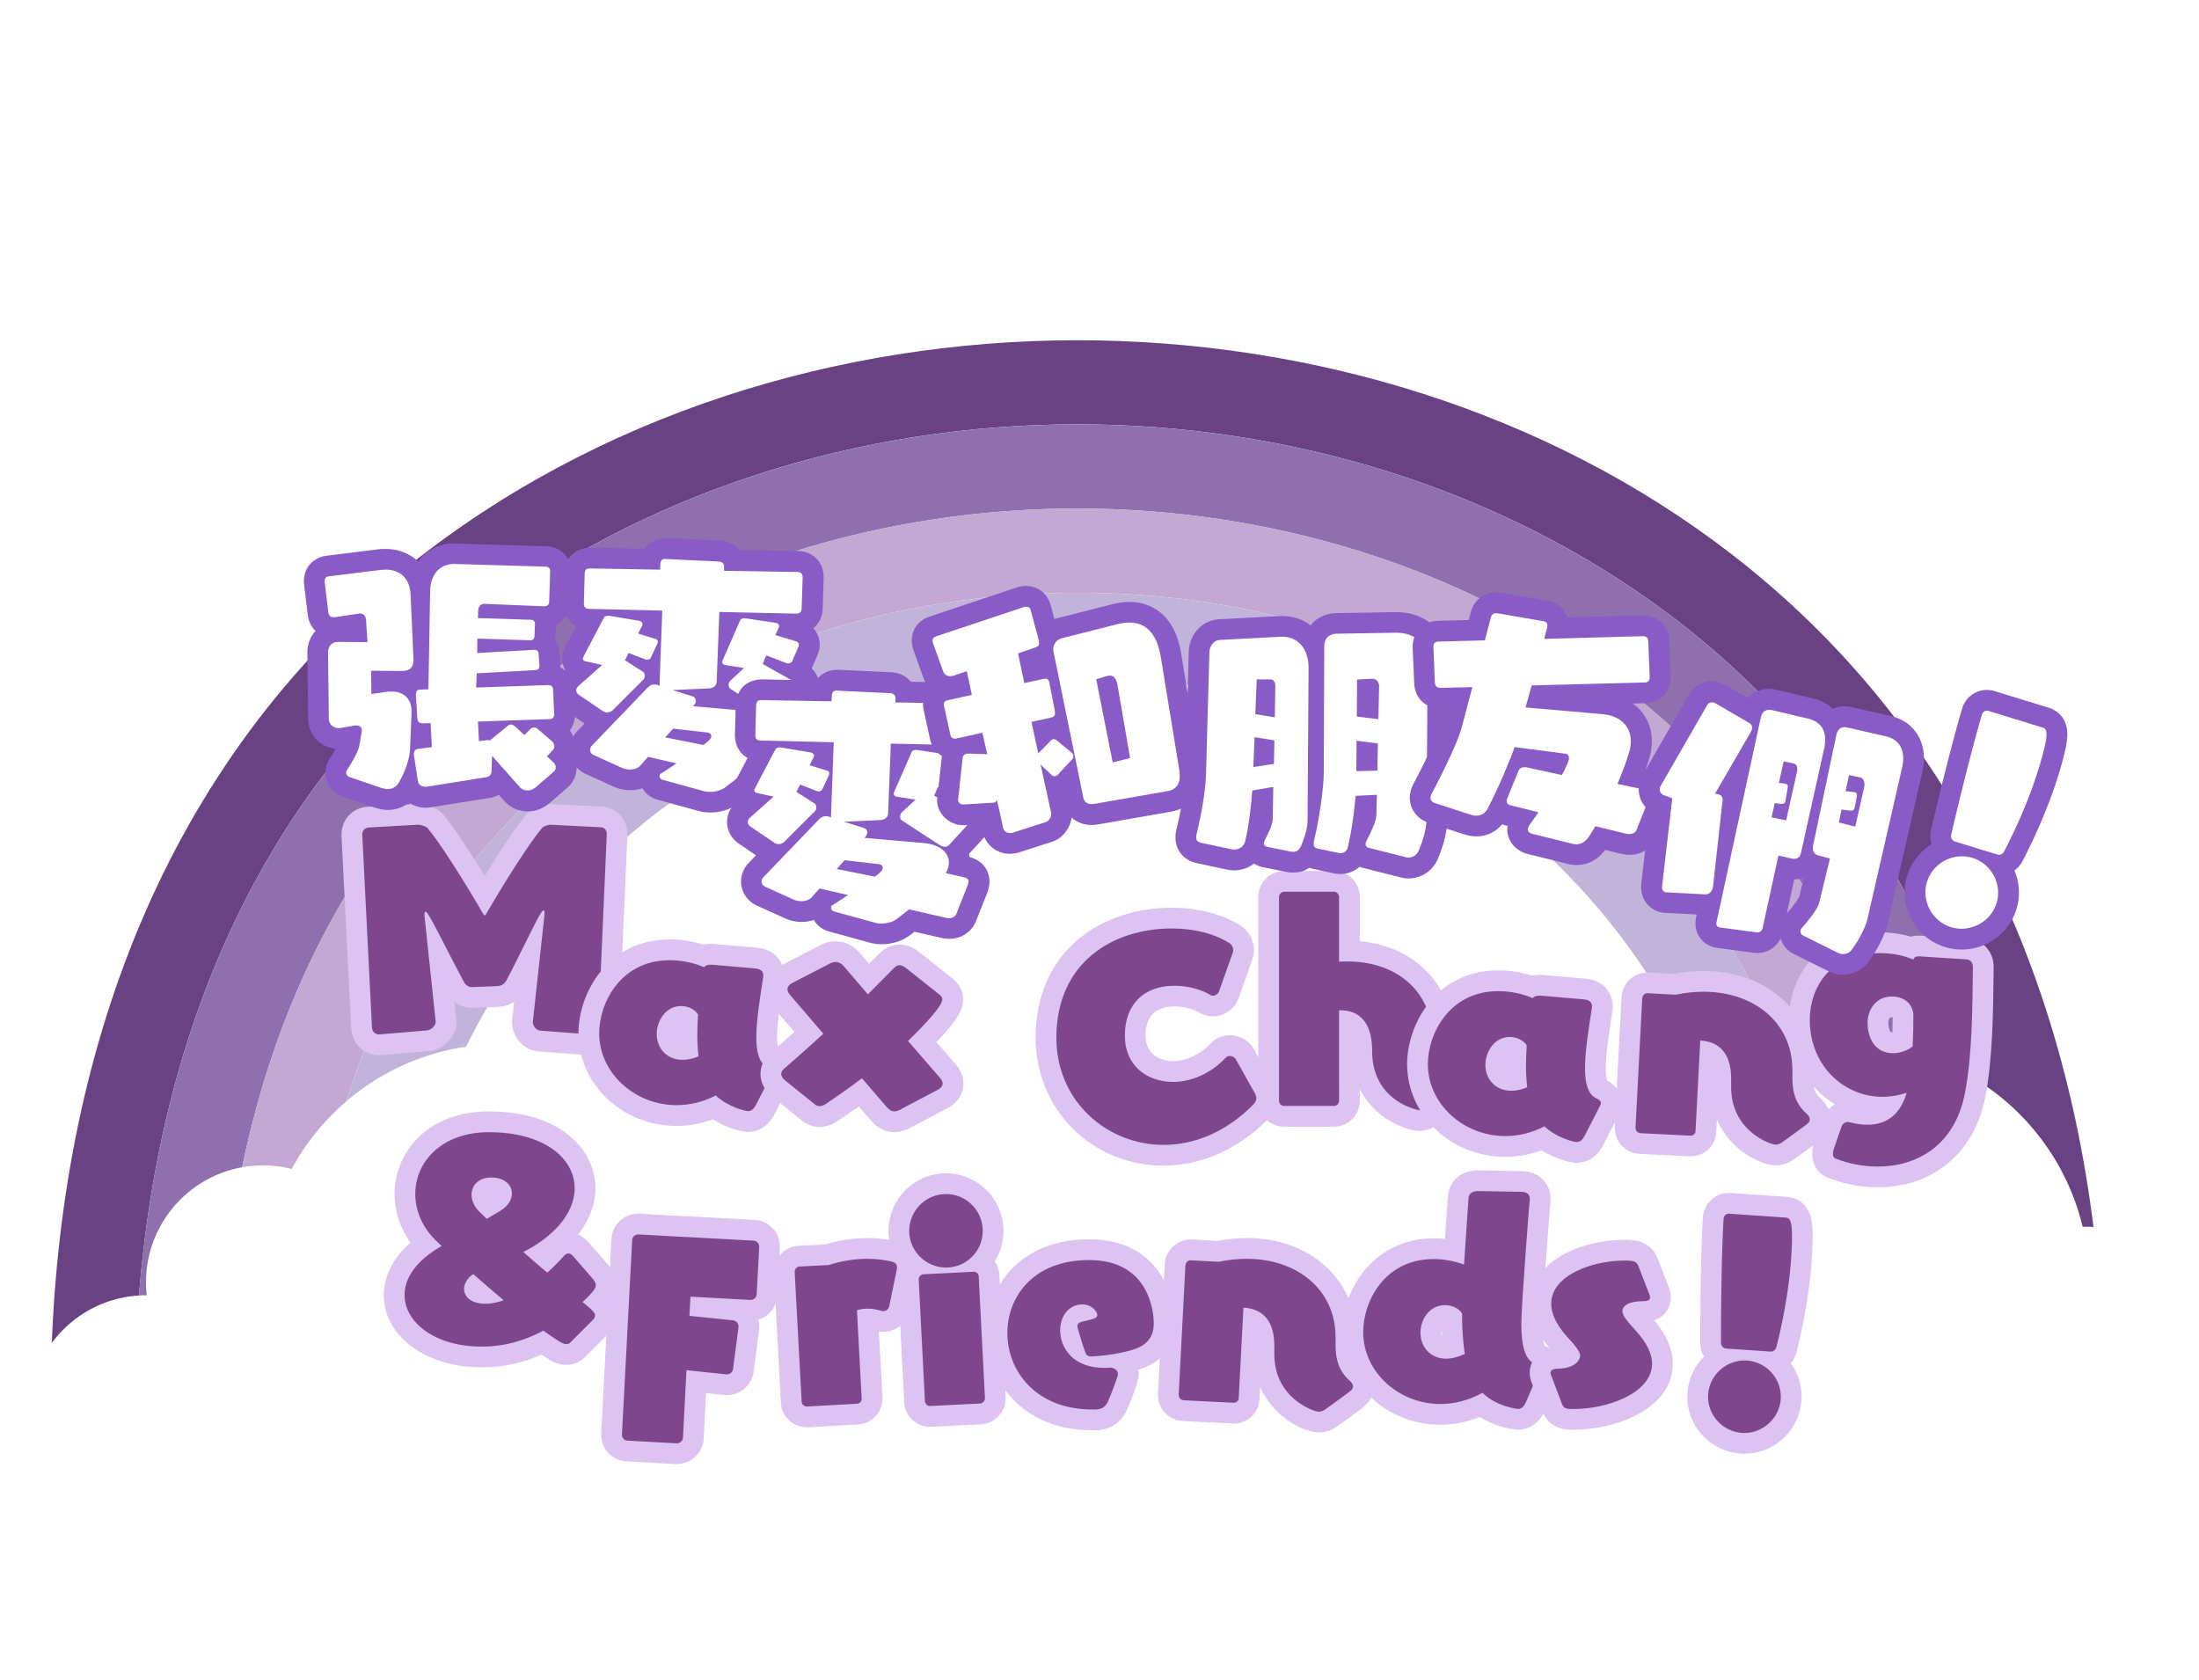 <svg xmlns="http://www.w3.org/2000/svg" viewBox="0 0 529.8 404.79">
  <defs><filter id="a" filterUnits="userSpaceOnUse"><feOffset
        dx="7"
        dy="7"
      /><feGaussianBlur result="e" /><feFlood
        flood-color="#6f5091"
        flood-opacity=".75"
      /><feComposite in2="e" operator="in" /><feComposite
        in="SourceGraphic"
      /></filter><filter id="b" filterUnits="userSpaceOnUse"><feOffset
        dx="7"
        dy="7"
      /><feGaussianBlur result="g" /><feFlood
        flood-color="#6f5091"
        flood-opacity=".75"
      /><feComposite in2="g" operator="in" /><feComposite
        in="SourceGraphic"
      /></filter><filter id="c" filterUnits="userSpaceOnUse"><feOffset
        dx="7"
        dy="7"
      /><feGaussianBlur result="i" /><feFlood
        flood-color="#6f5091"
        flood-opacity=".75"
      /><feComposite in2="i" operator="in" /><feComposite
        in="SourceGraphic"
      /></filter></defs><path
    d="M486.55 329.22c-1.88-70.95-26.42-137.78-84.62-181.34-40.71-30.47-91.72-45.65-142.36-45.65-52.19 0-104.97 16.15-146.24 48.55-55.75 43.77-78.91 109.25-80.74 178.43H12.3c1.78-74.45 26.65-145.15 86.09-192.83 45.3-36.34 103.43-54.4 161.18-54.4 56.03 0 112.78 16.98 157.41 51.38 61.84 47.66 88.03 119.58 89.86 195.85h-20.29Z"
    style="fill: #684282"
  /><path
    d="M466.26 329.22c-1.88-64.8-24.03-125.67-77.38-165.43-37.01-27.58-83.38-41.27-129.31-41.27-45.93 0-92.3 13.69-129.31 41.27-53.36 39.76-75.5 100.63-77.38 165.43H32.59c1.83-69.18 24.99-134.66 80.74-178.43 41.27-32.4 94.05-48.55 146.24-48.55 50.64 0 101.64 15.18 142.36 45.65 58.2 43.56 82.75 110.38 84.62 181.34h-20.29Z"
    style="fill: #906faf"
  /><path
    d="M445.98 329.22c-3.41-106.16-78.08-186.41-186.41-186.41-42.87 0-86.2 13.25-120.1 39.87-45.98 36.11-64.48 89.6-66.31 146.53H52.87c1.88-64.8 24.03-125.67 77.38-165.43 37.01-27.58 83.38-41.27 129.31-41.27 45.93 0 92.3 13.69 129.31 41.27 53.36 39.76 75.5 100.63 77.38 165.43h-20.29Z"
    style="fill: #c2a8d2"
  /><path
    d="M425.69 329.22c-3.41-94.78-69.36-165.89-166.12-166.12-96.75-.23-162.73 71.74-166.12 166.12H73.16c1.83-56.94 20.33-110.42 66.31-146.53 33.9-26.63 77.23-39.87 120.1-39.87 108.33 0 183 80.25 186.41 186.41h-20.29Z"
    style="fill: #c2b3da"
  /><g style="filter: url(#a)"><path
      d="M170.41 288.55c-.29 0-.58.02-.86.02-6.04-25.23-28.72-44-55.8-44-21.81 0-40.77 12.16-50.48 30.07a28.07 28.07 0 0 0-6.91-.86c-15.56 0-28.18 12.62-28.18 28.18 0 1.05.06 2.09.18 3.12h-.18C12.62 305.08 0 317.7 0 333.26s12.62 28.18 28.18 28.18h137.65c1.5.22 3.03.34 4.59.34 18.87 0 34.17-16.39 34.17-36.61s-15.3-36.61-34.17-36.61ZM495.63 288.55c-.29 0-.58.02-.86.02-6.04-25.23-28.72-44-55.8-44-21.81 0-40.77 12.16-50.48 30.07a28.07 28.07 0 0 0-6.91-.86c-15.56 0-28.18 12.62-28.18 28.18 0 1.05.06 2.09.18 3.12h-.18c-15.56 0-28.18 12.62-28.18 28.18s12.62 28.18 28.18 28.18h137.65c1.5.22 3.03.34 4.59.34 18.87 0 34.17-16.39 34.17-36.61s-15.3-36.61-34.17-36.61Z"
      style="fill: #fff"
    /></g><g style="filter: url(#b)"><path
      d="m135.38 244.73-12.27-.91c-2.74-.12-4.24-2.71-4.24-4.53v-.33l1.65-15.06c-1.13 2.27-2.31 4.61-3.31 6.49-.79 1.58-2.42 2.62-4.31 2.7l-6.2.24c-1.36 0-3.13-.52-4.37-3-1.04-1.92-2.27-4.29-3.49-6.67l1.63 15.38v.13c0 2.01-1.82 4.35-4.43 4.59l-11.64.97h-.1c-2.31 0-4.14-1.86-4.18-4.17l-2.34-46.45v-.06c0-2.22 1.54-3.94 3.74-4.17l12.01-.67h.19c1.15 0 3.29.55 4.23 1.72 2.89 3.42 7.82 11.21 11.83 17.93 4.18-7.01 9.08-14.63 11.91-17.99.74-.93 2.46-1.67 3.95-1.67h.25l11.94.6c2.25.12 3.87 1.82 3.87 4.06v.23l-2.04 46.5c-.15 2.06-1.72 4.13-4.12 4.13h-.15Z"
      style="fill: #7e468d"
    /><path
      d="m125.75 191.71 11.94.6c1.14.06 1.5.9 1.5 1.56v.12l-2.04 46.5c-.06.84-.72 1.74-1.62 1.74h-.06l-12.18-.9c-1.32-.06-1.92-1.38-1.92-2.04v-.06l2.82-25.92v-.3c0-.42-.06-.66-.24-.66-.12 0-.3.18-.54.48-1.08 1.5-5.46 10.86-8.4 16.38-.24.48-.9 1.32-2.22 1.38l-6.18.24c-1.08 0-1.68-.9-2.04-1.62-3-5.52-7.38-14.52-8.52-16.08-.24-.3-.42-.48-.6-.48-.12 0-.18.24-.18.6v.42l2.7 25.5v.06c0 .66-.84 1.92-2.16 2.04l-11.52.96h-.06c-.96 0-1.62-.9-1.62-1.74l-2.34-46.44c0-.66.36-1.56 1.5-1.68l11.82-.66h.12c.84 0 2.04.48 2.28.78 2.94 3.48 8.58 12.36 13.5 20.82.12.18.18.24.3.24s.18-.12.3-.3c4.92-8.46 10.56-17.28 13.5-20.76.24-.3 1.2-.78 2.04-.78h.12m.13-5h-.25c-2.2 0-4.58 1.04-5.86 2.55-2.56 3.03-6.45 8.97-10 14.77-3.57-5.84-7.46-11.8-9.96-14.77-1.58-1.87-4.5-2.55-6.1-2.55h-.4l-11.82.67h-.12l-.12.02c-3.46.36-5.98 3.16-5.98 6.65v.25l2.34 46.35c.09 3.64 3.02 6.58 6.62 6.58h.27l.21-.02 11.52-.96c4.05-.37 6.74-3.93 6.74-7.02v-.32l-.03-.26-.45-4.21c1.6 1.22 3.27 1.4 4.11 1.4h.19l6.18-.24c1.42-.06 2.76-.5 3.89-1.23l-.47 4.34-.03.27v.33c0 3.21 2.52 6.79 6.6 7.03l12.13.9h.18l.18.01h.06c3.45 0 6.35-2.81 6.61-6.39v-.14l2.04-46.5V193.88c0-3.55-2.68-6.37-6.24-6.55l-11.95-.6h-.13Z"
      style="fill: #dcc3f1"
    /><path
      d="M173.24 263.21c-.93 0-4.8-.83-8.17-3.34-2.89 1.25-5.98 1.9-9.05 1.9-11.67 0-21.16-8.9-21.16-19.84 0-8.34 6.04-20.08 19.48-20.08 2.73 0 5.54.49 8.04 1.4a5.26 5.26 0 0 1 1.86-.32h.41l10.49.91c3.14.24 4.26 2.37 4.26 4.11v.49l-.16 1.06c-.78 5.05-1.52 9.83-1.52 13.38 0 3.76.79 4.74 1.25 4.99.67.33 2.59 1.29 2.59 3.47 0 .69-.25 1.27-.44 1.65l-3.73 7.29c-1.28 2.42-2.96 2.92-4.15 2.92Zm-16.14-25.32c-2.31 0-3.38 2.52-3.38 4.22 0 1.86 1.16 3.74 3.74 3.74.31 0 .7-.03 1.16-.11-.08-1.12-.12-2.22-.12-3.33 0-1.28.04-2.63.12-4.09-.35-.23-.88-.43-1.52-.43Z"
      style="fill: #7e468d"
    /><path
      d="M154.34 224.35c3 0 5.94.66 8.28 1.68.36-.42.9-.6 1.62-.6h.3l10.38.9c1.56.12 1.98.9 1.98 1.62v.3c-.84 5.46-1.68 10.68-1.68 14.64 0 3.6.66 6.18 2.58 7.2.6.3 1.26.66 1.26 1.26 0 .12-.06.3-.18.54l-3.72 7.26c-.54 1.02-1.14 1.56-1.92 1.56-.6 0-4.8-.96-7.8-3.78-3.12 1.62-6.36 2.34-9.42 2.34-10.02 0-18.66-7.68-18.66-17.34 0-7.2 5.1-17.58 16.98-17.58m3.12 24c1.14 0 2.46-.24 3.84-.84-.18-1.56-.3-3.24-.3-5.1 0-1.56.06-3.18.18-4.98-.72-1.2-2.34-2.04-4.08-2.04-3.78 0-5.88 3.66-5.88 6.72 0 3.36 2.34 6.24 6.24 6.24m-3.12-29c-15.16 0-21.98 13.2-21.98 22.58 0 12.32 10.61 22.34 23.66 22.34 2.95 0 5.92-.54 8.74-1.58 3.33 2.11 6.92 3.02 8.48 3.02s4.39-.55 6.34-4.22l.02-.03.02-.03 3.72-7.26v-.03l.03-.03c.47-.95.7-1.86.7-2.77 0-1.61-.63-3.82-3.53-5.47-.12-.35-.31-1.21-.31-2.99 0-3.36.72-8.05 1.49-13l.14-.88.06-.38v-.68c0-2.94-2.06-6.26-6.6-6.61l-10.33-.9-.22-.02h-.52c-.66 0-1.26.07-1.81.19-2.57-.83-5.37-1.27-8.09-1.27Z"
      style="fill: #dcc3f1"
    /><path
      d="M208.46 263.27c-1.96 0-3.23-1.38-3.64-1.83l-4.52-5.25c-1.98 1.45-3.97 2.83-5.65 3.99l-.96.66c-.93.59-1.94 1.16-3.22 1.16-1.02 0-2-.37-2.83-1.08l-7.02-5.65c-1.57-1.28-1.89-2.61-1.89-3.51 0-.83.26-2.05 1.52-3.14l1.52-1.33c1.71-1.5 3.92-3.43 6.14-5.45l-6.41-7.47c-.83-.93-1.26-1.97-1.26-3.07 0-1.53.97-2.93 2.58-3.74l9.03-4.66c.87-.43 1.67-.64 2.47-.64 1.49 0 2.94.73 3.97 2l3.96 4.62 4.33-4.37c.37-.37 1.46-1.46 3.16-1.46 1.09 0 2.16.44 3.26 1.34l7.83 6.22c1.14.89 1.73 1.95 1.73 3.16 0 .82 0 2.91-7.34 10.17l6.19 7.15c.8.91 1.21 1.91 1.21 2.96 0 1.55-.94 2.95-2.52 3.74l-8.67 4.57c-1.08.62-2.02.91-2.95.91Z"
      style="fill: #7e468d"
    /><path
      d="M194.3 224.77c.78 0 1.5.42 2.04 1.08l5.76 6.72 6.24-6.3c.42-.42.84-.72 1.38-.72.48 0 1.02.24 1.68.78l7.86 6.24c.54.42.78.78.78 1.2 0 2.04-7.08 8.88-8.28 10.02l7.74 8.94c.42.48.6.9.6 1.32 0 .6-.42 1.14-1.14 1.5l-8.76 4.62c-.72.42-1.26.6-1.74.6-.6 0-1.14-.3-1.8-1.02l-6-6.96c-2.88 2.22-6.06 4.38-8.4 6-.66.42-1.2.72-1.8.72-.36 0-.78-.12-1.2-.48l-7.08-5.7c-.66-.54-.96-1.08-.96-1.56 0-.42.18-.84.66-1.26 2.04-1.8 5.94-5.16 9.48-8.46l-7.98-9.3c-.48-.54-.66-1.02-.66-1.44 0-.6.48-1.14 1.2-1.5l9.06-4.68c.48-.24.9-.36 1.32-.36m0-5c-1.2 0-2.36.29-3.56.89h-.03l-.03.03-9.04 4.67c-2.46 1.24-3.93 3.47-3.93 5.95 0 1.18.33 2.95 1.89 4.72l4.8 5.59c-1.57 1.4-3.06 2.71-4.3 3.79-.58.51-1.1.96-1.53 1.35-1.51 1.32-2.35 3.1-2.35 5.01 0 1.17.36 3.44 2.79 5.43l7.07 5.69c1.27 1.06 2.78 1.62 4.38 1.62 2.12 0 3.66-.98 4.48-1.5l.08-.05.08-.06.96-.66c1.17-.8 2.48-1.71 3.84-2.68l2.97 3.45.05.06.05.06c1.61 1.75 3.45 2.64 5.49 2.64 1.78 0 3.21-.68 4.16-1.22l8.64-4.55c2.41-1.23 3.85-3.44 3.85-5.94 0-1.67-.62-3.22-1.84-4.61l-4.66-5.38c6.44-6.68 6.44-8.89 6.44-10.28s-.47-3.4-2.71-5.15l-7.8-6.19c-1.54-1.25-3.16-1.88-4.81-1.88-1.81 0-3.46.73-4.91 2.18l-2.44 2.46-2.2-2.57c-1.51-1.82-3.65-2.86-5.86-2.86Z"
      style="fill: #dcc3f1"
    /><path
      d="M273.37 271.34c-15.9 0-28.36-12.43-28.36-28.3 0-19.92 15.24-28.84 30.34-28.84 5.94 0 11.41 1.45 15.41 4.07 1.16.82 1.85 2.23 1.85 3.65 0 .27 0 .71-.19 1.28l-3.37 9.52c-.51 1.36-1.96 2.68-3.8 2.68-.75 0-1.46-.21-2.05-.6-1.33-.85-4.18-1.8-7.25-1.8-6 0-9.44 3.46-9.44 9.5s4.59 8.66 9.14 8.66c3.88 0 7.86-1.86 10.9-5.09.75-.75 1.72-1.15 2.72-1.15 1.54 0 3.02.86 3.7 2.15l4.48 8.01c.31.55.74 1.42.74 2.48 0 1.26-.53 2.41-1.63 3.51-6.62 6.62-14.86 10.27-23.19 10.27Z"
      style="fill: #7e468d"
    /><path
      d="M275.35 216.7c5.34 0 10.38 1.26 14.04 3.66.42.3.72.96.72 1.56 0 .18 0 .3-.06.48l-3.36 9.48c-.18.48-.78 1.02-1.44 1.02-.24 0-.48-.06-.66-.18-1.86-1.2-5.22-2.22-8.64-2.22-7.56 0-11.94 4.68-11.94 12s5.34 11.16 11.64 11.16c4.2 0 8.94-1.86 12.72-5.88.24-.24.6-.36.9-.36.6 0 1.26.36 1.5.84l4.5 8.04c.24.42.42.84.42 1.26 0 .54-.24 1.08-.9 1.74-6.6 6.6-14.22 9.54-21.42 9.54-13.74 0-25.86-10.56-25.86-25.8 0-18.18 13.62-26.34 27.84-26.34m0-5c-8.66 0-16.63 2.67-22.45 7.51-6.8 5.66-10.39 13.9-10.39 23.83 0 17.27 13.55 30.8 30.86 30.8 9 0 17.86-3.91 24.95-11 1.57-1.57 2.36-3.34 2.36-5.28 0-1.24-.35-2.46-1.08-3.74l-4.45-7.95c-1.11-2.07-3.46-3.45-5.89-3.45-1.66 0-3.28.67-4.44 1.83l-.05.05-.05.05c-2.57 2.74-5.88 4.3-9.08 4.3s-6.64-1.62-6.64-6.16 2.27-7 6.94-7c2.7 0 5.05.86 5.92 1.41.99.65 2.16.99 3.38.99 2.66 0 5.18-1.75 6.12-4.26l.02-.04.02-.04 3.36-9.48.02-.04v-.04c.33-.95.33-1.7.33-2.06 0-2.23-1.08-4.39-2.81-5.63l-.08-.06-.08-.05c-4.4-2.89-10.36-4.48-16.78-4.48Z"
      style="fill: #dcc3f1"
    /><path
      d="M334.93 262.97c-1.81 0-13.84-3.12-13.84-16.72 0-4.65-1.51-6.36-2.98-6.98v18.92c0 2.07-1.66 3.76-3.7 3.76h-12c-2.11 0-3.76-1.65-3.76-3.76v-49.08c0-2.07 1.69-3.76 3.76-3.76h12c2.04 0 3.7 1.69 3.7 3.76v13.04c13.32.17 22.37 8.59 22.56 21.06.06 3.74.83 5.72 2.84 7.32 1.32 1.1 1.96 2.27 1.96 3.52 0 1.1-.5 2.14-1.41 2.92l-5.74 4.71c-1.05.86-2.18 1.29-3.39 1.29Z"
      style="fill: #7e468d"
    /><path
      d="M314.41 207.85c.66 0 1.2.6 1.2 1.26v15.6c.72-.06 1.44-.06 2.1-.06 11.28 0 20.28 6.72 20.46 18.6.06 3.9.84 6.9 3.78 9.24.36.3 1.02.9 1.02 1.56 0 .3-.12.66-.54 1.02l-5.7 4.68c-.66.54-1.26.72-1.8.72-.24 0-11.34-2.04-11.34-14.22 0-7.26-3.36-9.84-7.68-9.84h-.3v21.78c0 .72-.54 1.26-1.2 1.26h-12c-.72 0-1.26-.54-1.26-1.26v-49.08c0-.66.54-1.26 1.26-1.26h12m0-5h-12a6.27 6.27 0 0 0-6.26 6.26v49.08c0 3.51 2.75 6.26 6.26 6.26h12c3.42 0 6.2-2.81 6.2-6.26v-2.82c3.74 7.5 11.61 10.1 14.32 10.1 1.77 0 3.49-.64 4.97-1.85l5.71-4.69.04-.03.04-.04c1.47-1.26 2.28-2.97 2.28-4.81 0-1.39-.49-3.46-2.82-5.4l-.04-.04-.05-.04c-1.19-.95-1.84-2.09-1.89-5.4-.2-12.93-9.33-22.21-22.56-23.4V209.1c0-3.45-2.78-6.26-6.2-6.26Z"
      style="fill: #dcc3f1"
    /><path
      d="M372.89 270.66c-.93 0-4.8-.83-8.17-3.34-2.89 1.25-5.98 1.9-9.05 1.9-11.67 0-21.16-8.9-21.16-19.84 0-8.34 6.04-20.08 19.48-20.08 2.73 0 5.54.49 8.04 1.4a5.26 5.26 0 0 1 1.86-.32h.41l10.49.91c3.14.24 4.26 2.37 4.26 4.11v.49l-.17 1.08c-.78 5.05-1.51 9.82-1.51 13.37 0 3.76.79 4.74 1.25 4.99.67.33 2.59 1.29 2.59 3.47 0 .53-.14 1.05-.44 1.66l-3.73 7.28c-1.28 2.42-2.96 2.92-4.14 2.92Zm-16.14-25.32c-2.31 0-3.38 2.52-3.38 4.22s.98 3.74 3.74 3.74c.31 0 .7-.03 1.16-.11-.08-1.12-.12-2.22-.12-3.33 0-1.28.04-2.63.12-4.09-.35-.23-.88-.43-1.52-.43Z"
      style="fill: #7e468d"
    /><path
      d="M353.99 231.8c3 0 5.94.66 8.28 1.68.36-.42.9-.6 1.62-.6h.3l10.38.9c1.56.12 1.98.9 1.98 1.62v.3c-.84 5.46-1.68 10.68-1.68 14.64 0 3.6.66 6.18 2.58 7.2.6.3 1.26.66 1.26 1.26 0 .12-.06.3-.18.54l-3.72 7.26c-.54 1.02-1.14 1.56-1.92 1.56-.6 0-4.8-.96-7.8-3.78-3.12 1.62-6.36 2.34-9.42 2.34-10.02 0-18.66-7.68-18.66-17.34 0-7.2 5.1-17.58 16.98-17.58m3.12 24c1.14 0 2.46-.24 3.84-.84-.18-1.56-.3-3.24-.3-5.1 0-1.56.06-3.18.18-4.98-.72-1.2-2.34-2.04-4.08-2.04-3.78 0-5.88 3.66-5.88 6.72 0 3.36 2.34 6.24 6.24 6.24m-3.12-29c-15.16 0-21.98 13.2-21.98 22.58 0 12.32 10.61 22.34 23.66 22.34 2.95 0 5.92-.54 8.74-1.58 3.33 2.11 6.92 3.02 8.48 3.02s4.39-.55 6.34-4.22l.02-.03.02-.03 3.72-7.26c.5-1 .73-1.9.73-2.82 0-1.61-.63-3.82-3.53-5.47-.12-.35-.31-1.21-.31-2.99 0-3.36.72-8.04 1.48-12.99l.14-.89.06-.38v-.68c0-2.94-2.06-6.26-6.6-6.61l-10.33-.9-.22-.02h-.52c-.66 0-1.26.07-1.81.19-2.57-.83-5.37-1.27-8.09-1.27Z"
      style="fill: #dcc3f1"
    /><path
      d="M420.75 271.28c-2.33 0-13.18-4.26-13.18-16.36v-2.04c0-3.69-1.15-5.35-2.6-6.1l-.98 18.78c-.05 1.94-1.69 3.55-3.64 3.55h-.25l-12-.6c-2.11-.17-3.58-1.78-3.58-3.82v-.13l1.62-31.2c.18-2.04 1.8-3.57 3.7-3.57h.25l6.4.35c2.41-.48 4.67-.71 6.9-.71 13.86 0 23.92 9 23.92 21.4v1.98c0 2.99.7 4.87 2.4 6.47 1.18 1 1.8 2.19 1.8 3.43s-.6 2.31-1.65 3.05v-.02c-.93.8-2.66 2.04-5.89 4.36-.97.76-2.09 1.16-3.24 1.16Z"
      style="fill: #7e468d"
    /><path
      d="M403.42 231.94c12.18 0 21.42 7.44 21.42 18.9v1.98c0 3.36.78 6.06 3.24 8.34.36.3.96.9.96 1.56 0 .36-.18.72-.6 1.02 0 .12-5.94 4.38-5.94 4.38-.6.48-1.2.66-1.74.66-1.08 0-10.68-3.18-10.68-13.86v-2.04c0-6.3-3.06-8.94-7.44-9.18l-1.14 21.78c0 .6-.54 1.14-1.14 1.14h-.12l-12-.6c-.72-.06-1.2-.6-1.2-1.32l1.62-31.2c.06-.66.6-1.2 1.2-1.2h.12l6.72.36c2.34-.48 4.56-.72 6.72-.72m0-5c-2.3 0-4.62.23-7.08.69l-6.1-.33h-.38c-3.17 0-5.89 2.53-6.18 5.75v.09l-.01.1-1.62 31.2v.26c0 3.32 2.49 6.03 5.79 6.3h.08l.08.01 12 .6h.36c3.33 0 6.04-2.66 6.14-5.96l.15-2.89c3.27 7.56 10.78 11.01 14.11 11.01 1.7 0 3.33-.57 4.74-1.66.34-.24 1.62-1.17 2.91-2.1 1.24-.9 2.2-1.6 2.93-2.22 1.71-1.22 2.69-3.07 2.69-5.08s-.93-3.82-2.63-5.29c-1-.95-1.57-2.03-1.57-4.61v-1.98c0-13.85-11.11-23.9-26.42-23.9Z"
      style="fill: #dcc3f1"
    /><path
      d="M445.41 276.56c-3.76 0-7.56-.72-11.01-2.08-1.44-.51-2.29-1.81-2.29-3.48 0-.69.12-1.28.2-1.57l.03-.11 1.96-5.62a4.1 4.1 0 0 1 3.92-2.88c.24 0 .44.03.59.06h.09l.31.08c1.35.35 2.58.52 3.75.52 2.02 0 3.58-.56 4.79-1.76-.4.03-.8.04-1.19.04-12.53 0-20.02-10.7-20.02-21.04 0-9.25 6.02-18.58 19.48-18.58 2.6 0 5.13.4 7.4 1.16.48-.23 1.09-.38 1.84-.38h.47c.1.01 9.83.66 11.16.72 2.28.14 3.95 1.96 3.95 4.24v1.17c-.13 10.27-.25 20.89-1.97 29.78-2.39 12.35-11.16 19.72-23.45 19.72Zm3.42-40.98c-2.49 0-3.38 2.11-3.38 3.92 0 4.3 2.62 4.76 3.74 4.76.65 0 1.55-.26 2.18-.55.08-1.94.12-4.01.12-6.19-.21-1.8-2.08-1.94-2.66-1.94Z"
      style="fill: #7e468d"
    /><path
      d="M446.01 222.64c2.88 0 5.64.54 7.98 1.56.18-.66.72-.78 1.26-.78h.3s9.84.66 11.22.72c.96.06 1.56.84 1.56 1.74-.12 10.56-.18 21.48-1.92 30.48-2.46 12.72-11.64 17.7-21 17.7-3.48 0-6.96-.66-10.14-1.92-.54-.18-.66-.66-.66-1.14 0-.36.06-.72.12-.96l1.92-5.52c.24-.78.9-1.2 1.56-1.2.12 0 .24.06.36.06 1.62.42 3.06.6 4.38.6 5.04 0 7.98-2.88 9.42-7.68-1.86.6-3.9.96-5.82.96-9.18 0-17.52-7.38-17.52-18.54 0-7.26 4.32-16.08 16.98-16.08m3.18 24.12c1.44 0 3.36-.66 4.32-1.44l.3-.18c.12-2.4.18-5.04.18-7.74-.24-2.82-2.58-4.32-5.16-4.32-3.78 0-5.88 3.06-5.88 6.42 0 2.34.96 7.26 6.24 7.26m-3.18-29.12c-15.18 0-21.98 10.59-21.98 21.08 0 8.8 4.4 16.33 11.07 20.37-1.48.79-2.64 2.15-3.2 3.84l-1.9 5.46-.07.21-.05.21c-.1.4-.27 1.22-.27 2.18 0 2.73 1.49 4.94 3.91 5.82 3.73 1.46 7.84 2.24 11.89 2.24 13.39 0 23.31-8.33 25.91-21.75 1.76-9.12 1.88-19.85 2-30.23v-1.14l.01-.03v-.03c0-3.61-2.69-6.51-6.25-6.73h-.1c-1.08-.05-8.38-.53-11.1-.71h-.17l-.17-.01h-.3c-.66 0-1.29.09-1.87.25-2.31-.68-4.81-1.03-7.36-1.03Zm2.92 24.11c-.39-.03-.44-.13-.54-.29-.31-.52-.44-1.38-.44-1.96 0-.94.3-1.42.88-1.42h.16c0 1.26-.02 2.48-.05 3.66Z"
      style="fill: #dcc3f1"
    /><path
      d="M109.01 319.94c-11.99 0-21.04-6.41-21.04-14.92 0-3.28 1.37-7.89 7.44-12.23-3.14-3.48-4.86-7.72-4.86-12.13 0-8.64 6.96-17.38 20.26-17.38s23.14 6.58 23.14 16c0 5.81-3.89 11.55-10.58 15.8.46.4.93.8 1.4 1.2.83-.82 1.58-1.62 2.19-2.3.85-.97 1.87-1.48 2.99-1.48s2.17.52 3.04 1.53l4.73 5.45c.86.97 1.33 2.08 1.33 3.2 0 1.21-.48 2.23-1.95 3.84 1.46 1.26 1.77 1.89 1.77 3.24 0 1.21-.47 2.3-1.32 3.08l-5.34 5.34c-.5.56-1.37 1.16-2.79 1.16s-2.53-.62-5.72-2.83c-7.1 3.43-12.74 3.43-14.68 3.43Zm-1.7-16.36c0 .26.31.58.96.8-.32-.28-.64-.56-.96-.83v.03Zm4.04-24.38c-1.42 0-2.24.6-2.24 1.64 0 .8.41 1.63 1.15 2.33l.38.37 1.6-.95c1.01-.6 1.59-1.35 1.59-2.05 0-.8-1-1.34-2.48-1.34Z"
      style="fill: #7e468d"
    /><path
      d="M110.81 265.78c13.2 0 20.64 6.24 20.64 13.5 0 6.48-5.7 12-12.36 15.36 1.86 1.68 3.84 3.36 5.76 4.98 1.44-1.26 2.76-2.64 3.96-3.96.42-.48.78-.66 1.14-.66.42 0 .78.24 1.14.66l4.74 5.46c.48.54.72 1.08.72 1.56 0 .54-.24 1.26-3.18 4.02q3 2.4 3 3.06c0 .42-.12.9-.54 1.26l-5.46 5.46c-.24.3-.6.36-.96.36-.78 0-1.56-.48-5.52-3.24-6.96 3.72-12.6 3.84-14.88 3.84-11.28 0-18.54-5.88-18.54-12.42 0-3.9 2.52-8.16 8.94-11.82l-.78-.72c-3.78-3.42-5.58-7.68-5.58-11.82 0-7.74 6.36-14.88 17.76-14.88m-.54 20.88 3.24-1.92c1.92-1.14 2.82-2.7 2.82-4.2 0-2.04-1.74-3.84-4.98-3.84-3.06 0-4.74 1.92-4.74 4.14 0 1.38.6 2.88 1.92 4.14l1.74 1.68m-.24 20.46c1.68 0 3.42-.54 4.32-.84-2.46-2.04-4.92-4.2-7.32-6.3-1.44.9-2.22 2.28-2.22 3.6 0 1.8 1.62 3.54 5.22 3.54m.78-46.34c-14.94 0-22.76 10-22.76 19.88 0 4.19 1.34 8.23 3.84 11.74-5.47 4.78-6.42 9.75-6.42 12.62 0 9.93 10.12 17.42 23.54 17.42 1.96 0 7.46 0 14.44-3.07 2.68 1.81 4.03 2.47 5.96 2.47 2.36 0 3.82-1.09 4.59-1.92l5.27-5.27c1.35-1.25 2.1-2.98 2.1-4.89 0-1.42-.31-2.43-.98-3.38.78-1.19 1.16-2.35 1.16-3.7 0-1.72-.68-3.4-1.96-4.86l-4.72-5.44c-.83-.97-1.73-1.57-2.57-1.92 2.69-3.46 4.16-7.29 4.16-11.18 0-8.91-8.02-18.5-25.64-18.5Z"
      style="fill: #dcc3f1"
    /><path
      d="m155.91 343.25-11.83-.66c-2.03-.05-3.73-1.81-3.73-3.88v-.25l2.46-46.75c.04-2.14 1.78-3.8 4-3.8h.14l10.85.6h.31l16.51.9c2.06.05 3.79 1.83 3.79 3.94v.25l-.6 11.29c-.05 2.07-1.83 3.8-3.94 3.8h-.26l-6.62-.36 2.94.3h.06c1.99.32 3.44 1.96 3.44 3.92v.34l-1.34 10.2c-.2 1.99-1.94 3.54-3.98 3.54h-.25l-7.11-.76-.7 13.62c-.16 2.13-1.92 3.75-4 3.75h-.14Z"
      style="fill: #7e468d"
    /><path
      d="m146.81 290.41 10.92.6h.24l16.56.9c.72 0 1.38.66 1.38 1.44v.12l-.6 11.34c0 .72-.66 1.38-1.44 1.38h-.12l-14.4-.78-.24 4.62 10.5 1.08c.78.12 1.32.72 1.32 1.44v.18l-1.32 10.08c-.06.72-.72 1.32-1.5 1.32h-.12l-9.6-1.02-.84 16.26c-.06.78-.72 1.38-1.5 1.38l-11.88-.66c-.72 0-1.32-.66-1.32-1.38v-.12l2.46-46.8c0-.78.66-1.38 1.5-1.38m.14-5h-.14c-3.52 0-6.4 2.76-6.5 6.2l-2.46 46.72v.38c0 3.45 2.73 6.28 6.13 6.38l11.79.66h.28c3.38 0 6.23-2.63 6.49-6v-.12l.57-10.99 4.35.46.26.03h.39c3.3 0 6.11-2.51 6.47-5.74l1.31-10.01.04-.32v-.51c0-.56-.07-1.11-.21-1.63 2.6-.77 4.51-3.13 4.59-5.93l.6-11.26v-.38c0-3.49-2.76-6.34-6.2-6.44l-16.47-.9h-.38l-10.78-.59h-.14Z"
      style="fill: #dcc3f1"
    /><path
      d="M187.46 334.37c-2.11 0-3.77-1.58-3.82-3.62l-1.68-31.22v-.07c0-2.08 1.61-3.77 3.62-3.82l6.6-.34c3.3-1.01 6.6-1.52 9.8-1.52 2.15 0 4.31.24 6.43.72 2.04.54 3.21 1.98 3.21 3.88 0 .46-.08.84-.14 1.14l-1.77 8.6c-.42 1.96-2 3.26-3.95 3.26-.48 0-.91-.11-1.25-.19l-.16-.04c-.78-.24-1.54-.37-2.25-.37h-.02l1.02 19.03v.19c0 2.01-1.61 3.65-3.61 3.7l-11.96.66h-.07Z"
      style="fill: #7e468d"
    /><path
      d="M201.98 296.29c2.04 0 4.02.24 5.88.66.9.24 1.26.72 1.26 1.44 0 .24-.06.48-.12.78l-1.74 8.46c-.18.84-.78 1.26-1.5 1.26-.18 0-.42-.06-.66-.12-.96-.3-1.98-.48-3-.48-.84 0-1.68.12-2.64.36l1.14 21.24v.12c0 .66-.54 1.2-1.2 1.2l-11.94.66c-.72 0-1.32-.48-1.32-1.2l-1.68-31.2c0-.72.54-1.32 1.2-1.32l6.96-.36c3.24-1.02 6.36-1.5 9.36-1.5m0-5c-3.35 0-6.79.52-10.23 1.54l-6.27.32c-3.34.1-6.02 2.89-6.02 6.32v.27l1.68 31.11c.09 3.39 2.84 6.02 6.32 6.02h.28l11.85-.66c3.33-.1 6.01-2.84 6.01-6.2v-.39l-.86-15.82c.3.05.64.08 1.02.08 3.15 0 5.72-2.1 6.39-5.21l1.75-8.5.03-.14c.08-.37.19-.94.19-1.65 0-3.05-1.9-5.45-4.97-6.27l-.09-.02-.09-.02c-2.3-.52-4.65-.78-6.98-.78Z"
      style="fill: #dcc3f1"
    /><path
      d="M217.04 334.25c-1.92 0-3.51-1.49-3.69-3.47l-1.51-29.38v-.06c0-1.35.65-2.51 1.67-3.19-2.42-2.08-3.95-5.15-3.95-8.57 0-6.27 5.1-11.38 11.38-11.38s11.32 5.11 11.32 11.38c0 2.97-1.15 5.68-3.04 7.71 1.19.59 2.04 1.81 2.07 3.19l1.5 29.3v.18c0 1.88-1.49 3.5-3.39 3.69h-.12l-12.06.61h-.18Z"
      style="fill: #7e468d"
    /><path
      d="M220.94 280.69c4.86 0 8.82 3.96 8.82 8.88s-3.96 8.82-8.82 8.82-8.88-3.96-8.88-8.82 3.96-8.88 8.88-8.88m6.72 18.72c.6 0 1.14.54 1.14 1.14l1.5 29.28v.12c0 .6-.54 1.14-1.14 1.2l-12 .6h-.12c-.66 0-1.14-.54-1.2-1.2l-1.5-29.22c0-.72.48-1.26 1.2-1.32l12-.6h.12m-6.72-23.72c-7.65 0-13.88 6.23-13.88 13.88 0 3.28 1.15 6.29 3.07 8.66a6.32 6.32 0 0 0-.79 3.1v.26l1.51 29.22v.1l.01.1c.3 3.28 2.95 5.75 6.18 5.75h.37l12-.61h.12l.12-.02c3.17-.31 5.65-3.03 5.65-6.18v-.38l-1.5-29.2a6.175 6.175 0 0 0-1.17-3.43c1.35-2.13 2.13-4.66 2.13-7.37 0-7.65-6.2-13.88-13.82-13.88Z"
      style="fill: #dcc3f1"
    /><path
      d="M256.16 335.09c-15.07 0-22.96-10.52-22.96-20.92 0-9.67 6.96-20.08 22.24-20.08 14.24 0 18.04 11.15 18.04 17.74 0 4.22-2.21 7.19-6.38 8.61-1.01.35-2.17.64-3.37.9.67.68 1.11 1.61 1.11 2.73 0 1.6-2.65 7.67-2.67 7.73l-.05.11c-1.31 2.63-3.57 3.18-5.24 3.18h-.72Z"
      style="fill: #7e468d"
    /><path
      d="M255.44 296.59c14.88 0 15.54 13.26 15.54 15.24 0 2.76-1.14 5.04-4.68 6.24-2.82.96-7.26 1.62-10.38 1.74-.96 0-1.26-.42-1.5-1.14-.72-1.98-1.86-5.88-1.86-6.12 0-.66.48-.96 1.26-1.14 3.12-.72 3.54-.84 3.54-1.68 0-.54-1.14-2.46-3.66-2.46-2.88 0-5.28 2.52-5.28 6.24 0 4.26 3.12 9.06 10.62 9.06.42 0 .9 0 1.32-.06h.12c.84 0 1.86.54 1.86 1.56 0 .6-1.56 4.68-2.46 6.72-.48.96-1.26 1.8-3 1.8h-.72c-13.62 0-20.46-9.3-20.46-18.42 0-8.58 6.06-17.58 19.74-17.58m0-5c-17 0-24.74 11.7-24.74 22.58 0 11.64 8.75 23.42 25.46 23.42h.72c3.35 0 6-1.62 7.47-4.56l.05-.11.05-.11c.87-1.97 2.89-6.75 2.89-8.74 0-.36-.03-.71-.09-1.05.22-.07.45-.14.66-.21 5.2-1.76 8.07-5.66 8.07-10.97 0-7.52-4.33-20.24-20.54-20.24Z"
      style="fill: #dcc3f1"
    /><path
      d="M310.69 335.63c-2.33 0-13.18-4.26-13.18-16.36v-2.04c0-3.69-1.15-5.35-2.6-6.1l-.98 18.78c-.05 1.94-1.69 3.56-3.64 3.56h-.25l-12-.6c-2.11-.17-3.58-1.78-3.58-3.82v-.13l1.62-31.2c.18-2.04 1.8-3.57 3.7-3.57h.25l6.4.35c2.41-.47 4.67-.71 6.9-.71 13.86 0 23.92 9 23.92 21.4v1.98c0 2.99.7 4.87 2.4 6.47 1.18 1 1.8 2.19 1.8 3.43s-.6 2.31-1.65 3.06v-.02c-.93.8-2.66 2.04-5.89 4.36-.97.76-2.09 1.16-3.24 1.16Z"
      style="fill: #7e468d"
    /><path
      d="M293.36 296.29c12.18 0 21.42 7.44 21.42 18.9v1.98c0 3.36.78 6.06 3.24 8.34.36.3.96.9.96 1.56 0 .36-.18.72-.6 1.02 0 .12-5.94 4.38-5.94 4.38-.6.48-1.2.66-1.74.66-1.08 0-10.68-3.18-10.68-13.86v-2.04c0-6.3-3.06-8.94-7.44-9.18l-1.14 21.78c0 .6-.54 1.14-1.14 1.14h-.12l-12-.6c-.72-.06-1.2-.6-1.2-1.32l1.62-31.2c.06-.66.6-1.2 1.2-1.2h.12l6.72.36c2.34-.48 4.56-.72 6.72-.72m0-5c-2.3 0-4.62.23-7.08.69l-6.1-.33h-.38c-3.17 0-5.89 2.52-6.18 5.75v.1l-.01.1-1.62 31.2v.26c0 3.32 2.49 6.03 5.79 6.3h.08l.08.01 12 .6h.37c3.32 0 6.04-2.66 6.14-5.96l.15-2.89c3.27 7.56 10.78 11 14.11 11 1.69 0 3.33-.57 4.74-1.66.34-.24 1.62-1.17 2.91-2.1 1.24-.9 2.2-1.6 2.93-2.22 1.71-1.22 2.69-3.07 2.69-5.08s-.93-3.82-2.63-5.29c-1-.95-1.57-2.03-1.57-4.61v-1.98c0-13.85-11.11-23.9-26.42-23.9Z"
      style="fill: #dcc3f1"
    /><path
      d="M358.56 334.97h-.13c-.22-.04-4.83-.55-8.62-3.41-3.13 1.45-6.47 2.21-9.78 2.21-11.63 0-21.1-8.9-21.1-19.84 0-8.34 6.04-20.08 19.48-20.08 1.85 0 3.56.24 5.03.56l.87-12.99c.13-2.28 2.12-3.95 4.71-3.95l10.42.18c3.18 0 4.62 2.07 4.62 4.12v.37l-.03.19c-.13 1.1-2.01 25.57-2.01 29.56 0 5.98 1.18 7.15 1.68 7.37.86.39 2.81 1.28 2.81 3.43 0 .3 0 .95-.38 1.66l-3.18 7.37c-1.13 2.68-2.95 3.25-4.27 3.25h-.13Zm-17.45-25.02c-2.12 0-3.38 2.12-3.38 4.16 0 1.86 1.14 3.74 3.68 3.74.54 0 1.13-.09 1.76-.27-.25-2.19-.39-4.56-.41-7.17-.35-.23-.94-.46-1.65-.46Z"
      style="fill: #7e468d"
    /><path
      d="m349.03 279.97 10.38.18c1.68 0 2.16.78 2.16 1.62v.18c-.12.78-2.04 25.8-2.04 29.94 0 4.92.72 8.58 3.18 9.66.66.3 1.32.6 1.32 1.14 0 .18 0 .36-.12.54l-3.24 7.5c-.48 1.14-1.08 1.74-1.98 1.74 0 0-5.16-.54-8.52-3.9-3.36 1.86-6.84 2.7-10.14 2.7-10.02 0-18.6-7.68-18.6-17.34 0-7.32 5.1-17.58 16.98-17.58 2.58 0 5.16.54 7.32 1.32l1.08-16.08c.06-1.02 1.02-1.62 2.22-1.62m-7.62 40.38c1.32 0 2.82-.36 4.5-1.14-.42-2.7-.66-5.88-.66-9.72-.66-1.2-2.34-2.04-4.14-2.04-3.6 0-5.88 3.3-5.88 6.66s2.34 6.24 6.18 6.24m7.66-45.38h-.04c-3.96 0-7 2.66-7.21 6.33l-.69 10.2c-.87-.1-1.78-.15-2.72-.15-13.76 0-21.98 11.48-21.98 22.58 0 12.32 10.59 22.34 23.6 22.34 3.2 0 6.43-.64 9.5-1.87 3.93 2.48 8.08 2.98 8.64 3.04l.26.03h.26c1.37 0 4.76-.47 6.59-4.8l3.13-7.25c.62-1.22.62-2.33.62-2.73 0-2.39-1.31-4.24-3.89-5.52-.2-.45-.6-1.81-.6-5.28s1.76-27.06 2-29.26l.04-.29v-.56c0-3.28-2.44-6.6-7.11-6.62l-10.35-.18h-.04Zm-8.65 39.96c-.11-.18-.19-.44-.19-.82 0-.23.04-.48.1-.71.02.52.05 1.03.09 1.53Z"
      style="fill: #dcc3f1"
    /><path
      d="M371.59 334.97c-.99 0-3.6 0-4.64-2.93l-2.66-7.01c-.11-.32-.25-.75-.25-1.26 0-1.62 1.16-3.52 4.42-3.52 1.5-.03 2.27-.42 2.59-.68-.22-.33-.57-.79-.83-1.12l-.07-.09-1.56-1.73c-2.94-3.34-4.36-6.45-4.36-9.53 0-8.06 10.24-12.88 20.14-12.88 1.92 0 4.55 0 5.69 2.91l2.67 6.88c.32.71.32 1.29.32 1.58 0 1.64-1.23 3.4-3.94 3.4h-.24c-1.1 0-1.79.13-2.19.26.56.78 1.69 2.03 2.25 2.64 3.05 3.32 4.61 6.57 4.61 9.66 0 9.16-12.7 13.42-21.28 13.42h-.66Z"
      style="fill: #7e468d"
    /><path
      d="M384.37 296.71c2.34 0 2.94.24 3.36 1.32l2.7 6.96c.12.24.12.42.12.6 0 .66-.66.9-1.44.9h-.24c-3.6 0-4.98 1.2-4.98 2.4 0 1.02.9 2.16 3.18 4.68 2.76 3 3.96 5.7 3.96 7.98 0 7.08-10.74 10.92-18.78 10.92h-.66c-1.32 0-1.92-.24-2.28-1.26l-2.64-6.96c-.06-.18-.12-.36-.12-.48 0-.9 1.2-1.02 1.92-1.02 3.54-.06 5.22-1.74 5.22-3.18 0-.78-.78-1.74-1.62-2.82l-1.62-1.8c-2.64-3-3.72-5.58-3.72-7.86 0-6.78 9.78-10.38 17.64-10.38m0-5c-4.94 0-10.06 1.16-14.04 3.19-5.55 2.83-8.6 7.16-8.6 12.19 0 3.62 1.54 7.18 4.71 10.87-3.35.75-4.89 3.36-4.89 5.81 0 .92.24 1.64.37 2.03l.03.1.04.12 2.62 6.92c.76 2.08 2.58 4.53 6.97 4.53h.66c9.87 0 23.78-4.94 23.78-15.92 0-3.44-1.51-6.95-4.48-10.46 2.22-.77 4-2.62 4-5.5 0-.39 0-1.37-.51-2.54l-2.65-6.82c-1.76-4.51-5.99-4.51-8.02-4.51Z"
      style="fill: #dcc3f1"
    /><path
      d="M413.29 340.73c-.24 0-.49 0-.73-.03-6.21-.43-10.92-5.77-10.5-11.92.25-3.71 2.3-6.91 5.24-8.78-1.27-.62-2.13-1.93-2.15-3.45-.04-6.11.11-21.68.63-30.08.14-2 1.78-3.56 3.73-3.56h.25l13.54.93c1.93.13 3.15 1.26 3.63 3.35.38 1.68.41 4.53.09 9.23-.64 9.32-2.72 18.22-3.59 21.62-.35 1.48-1.42 2.59-2.77 2.96 2.58 2.22 4.12 5.57 3.88 9.2-.4 5.9-5.34 10.53-11.25 10.53Z"
      style="fill: #7e468d"
    /><path
      d="M409.51 285.42h.09l13.54.93c1.12.08 2.04.38 1.39 9.91-.51 7.48-2.06 15.47-3.52 21.17-.16.67-.63 1.21-1.35 1.21h-.1l-10.66-.73c-.76-.05-1.25-.68-1.26-1.39-.03-5.56.1-21.4.62-29.88.05-.68.57-1.21 1.24-1.21m3.79 35.35c.19 0 .37 0 .56.02 5 .34 8.49 4.72 8.18 9.25-.33 4.8-4.42 8.2-8.75 8.2-.19 0-.37 0-.56-.02-5-.34-8.49-4.72-8.18-9.25.33-4.8 4.42-8.2 8.75-8.2m-3.79-40.35c-3.27 0-6 2.58-6.23 5.87-.52 8.49-.67 24.14-.63 30.25v.06c.02 1.19.35 2.29.91 3.23a13.76 13.76 0 0 0-4 8.79c-.51 7.52 5.24 14.06 12.83 14.58.3.02.6.03.9.03 7.21 0 13.25-5.65 13.74-12.85.23-3.31-.76-6.43-2.59-8.94.66-.78 1.16-1.73 1.42-2.81.89-3.48 3-12.54 3.65-22.04.34-5.02.3-7.99-.14-9.95-.72-3.16-2.87-5.08-5.9-5.29l-13.54-.93c-.15 0-.29-.01-.43-.01Z"
      style="fill: #dcc3f1"
    /></g><g style="filter: url(#c)"><path
      d="M120.12 185.95a5.1 5.1 0 0 1-3.8-1.71l-2.97-3.37c-.6 1.03-1.62 1.7-2.93 1.87L96.24 185h-.04c-.15.03-.37.06-.63.06-1.91 0-3.48-1.04-4.12-2.66-.09.16-.18.32-.28.48-1.1 1.76-2.78 2.71-4.75 2.71-.68 0-1.39-.12-2.31-.4l-7.76-2.65-.06-.02c-1.48-.59-2.4-1.89-2.4-3.38 0-.84.25-1.6.72-2.2 2.14-3.33 2.45-4.54 2.49-4.84l.27-1.59-1.62.28c-.47.11-.89.11-1.13.11-2.76 0-4.92-2.11-4.92-4.8l-.18-15.9c0-2.99 2.07-5.06 5.04-5.06l4.29.04-.11-1.72-4.87.73h-.54c-1.97 0-3.43-1.28-3.71-3.27l-.91-7.52v-.45c0-1.91 1.22-3.29 3.18-3.59l12.47-1.54c.54-.08 1.02-.08 1.49-.08 4.37 0 7.51 2.54 8.36 6.59.54-5.47 4.38-7.94 8.16-7.94h.12l21.91.65c2.16 0 3.66 1.48 3.66 3.68l-.24 7.28c0 2.02-1.56 3.6-3.62 3.6h-.22c.27.5.42 1.09.42 1.75l-.12 2.95c0 .55-.12 1.06-.31 1.51.73.57 1.21 1.44 1.31 2.51l.19 2.98v.2c0 .81-.24 1.53-.66 2.1h.03c2.75 0 3.82 1.78 3.93 3.45l.24 5.89v.18c0 1.79-1.04 3.18-2.58 3.57l1.13.97c.96.82 1.52 1.99 1.52 3.19 0 .81-.28 1.62-.77 2.28.74.82 1.12 1.79 1.12 2.74 0 1.18-.52 2.28-1.43 3.04l-4.38 3.79-.05.04c-1.01.78-2.26 1.23-3.42 1.23ZM94.4 170.83h.04l-.02-.42-.02.42Zm-6.26-13.69c1.25.1 2.32.45 3.2.97.53-.79 1.37-1.3 2.43-1.44l.02-.96c-.9.93-2.23 1.44-3.87 1.44h-1.77Zm-3.19.17.89-.13c.24-.03.47-.05.69-.07h-1.59v.19Z"
      style="fill: #fff"
    /><path
      d="m102.48 128.87 21.83.65c.83 0 1.24.35 1.24 1.18l-.24 7.2c0 .71-.41 1.18-1.12 1.18h-.12l-14.22-.59h-.12c-1.18 0-1.53.94-1.53 1.89l-.06 1.53 12.63.41c.71 0 1.12.29 1.12 1l-.12 2.89c0 .71-.35 1.06-1.06 1.06l-12.69-.41-.06 3.48 13.63-.77h.18c.59 0 .94.29 1 .94l.18 2.83v.12c0 .65-.35.94-1 1l-14.1.77-.12 3.42 17.17-.59c.83 0 1.3.24 1.36 1.12l.24 5.72v.18c0 .71-.35 1.18-1 1.18l-17.35.59.24 4.72 2.06-.24c.24 0 .41 0 .59.06l4.19-3.42c.29-.29.59-.41.88-.41.35 0 .71.24 1.06.53l2.18 2.01 1.53-1.53c.24-.24.47-.29.77-.29s.59.06.83.29l3.42 2.95c.41.35.65.83.65 1.3 0 .3-.12.65-.41.94l-1.36 1.48 1.59 1.48c.35.35.53.77.53 1.12 0 .41-.18.83-.53 1.12l-4.37 3.78c-.53.41-1.24.71-1.89.71-.71 0-1.42-.29-1.95-.88l-6.61-7.49-.12 3.66c-.06.89-.47 1.42-1.36 1.53l-14.04 2.24c-.18 0-.3.06-.47.06-.94 0-1.71-.47-1.89-1.42l-.94-6.2v-.35c0-.71.35-1.06 1.12-1.18l3.19-.41-.29-5.78-1.77.06c-.83 0-1.36-.29-1.42-1.12l-.35-5.61v-.18c0-1 .41-1.24 1.12-1.24l1.89-.06.41-23.54c.06-4.96 3.13-6.67 5.72-6.67h.12m-16.64 1.36c3.13 0 5.84 1.71 6.08 5.84l.71 15.58v.35c0 1.89-1 2.66-2.71 2.66l-7.49-.06.06 5.61 3.72-.53c.41-.06.83-.06 1.18-.06 3.6 0 4.78 2.54 4.78 4.66v.29l-.35 8.62c-.06 2.06-.83 5.13-2.77 8.44-.59.94-1.48 1.48-2.6 1.48-.47 0-1-.12-1.59-.29l-7.61-2.6c-.59-.24-.83-.65-.83-1.06 0-.24.06-.53.24-.71 1.83-2.83 2.77-4.78 2.95-5.96l.53-3.13c0-.12.06-.24.06-.35 0-.83-.59-1.24-1.42-1.24-.12 0-.24.06-.41.06l-3.13.53c-.18.06-.41.06-.59.06-1.42 0-2.42-1-2.42-2.3l-.18-15.93c0-1.36.77-2.54 2.54-2.54l6.96.06-.35-5.31c-.06-1.06-.65-1.59-1.53-1.59-.12 0-.24.06-.41.06l-5.55.83h-.35c-.65 0-1.12-.29-1.24-1.12l-.89-7.32v-.29c0-.65.3-1 1.06-1.12l12.39-1.53c.41-.06.77-.06 1.18-.06m16.71-6.36h-.19c-3.18 0-6.53 1.41-8.62 4.42-1.95-1.94-4.69-3.06-7.9-3.06-.49 0-1.09 0-1.83.1l-12.35 1.53h-.07l-.07.02c-3.17.49-5.3 2.93-5.3 6.06v.6l.04.3.89 7.32v.05l.01.05c.22 1.52.88 2.8 1.85 3.74-1.23 1.33-1.96 3.13-1.96 5.17v.06l.18 15.91c.02 3.82 2.87 6.86 6.65 7.23-.3.55-.72 1.25-1.28 2.14-.76 1.02-1.18 2.28-1.18 3.64 0 2.54 1.52 4.73 3.97 5.7l.12.05.12.04 7.61 2.6.09.03.09.03c1.17.35 2.1.51 3.03.51 1.9 0 3.66-.63 5.06-1.79 1.14.8 2.55 1.26 4.08 1.26.32 0 .59-.03.83-.06h.04l.39-.06 14-2.23a6.81 6.81 0 0 0 2.33-.77l1.26 1.43.02.02.02.02a7.653 7.653 0 0 0 5.66 2.54c1.74 0 3.5-.63 4.96-1.76l.1-.08.1-.09 4.34-3.76a6.436 6.436 0 0 0 2.28-4.92c0-1.02-.25-2.01-.72-2.92.24-.67.37-1.38.37-2.09 0-1.4-.46-2.76-1.29-3.89.78-1.04 1.23-2.36 1.23-3.83v-.38l-.24-5.72v-.12c-.16-2.36-1.4-4.2-3.3-5.12v-.7l-.19-2.83v-.07l-.01-.07a6.14 6.14 0 0 0-1.04-2.94c.04-.25.06-.51.06-.78l.12-2.82v-.06c2.02-.98 3.39-3.03 3.43-5.46l.23-7.14v-.16c0-3.55-2.58-6.13-6.14-6.18l-21.78-.65h-.07Z"
      style="fill: #895bc7"
    /><path
      d="M164.07 186.31c-.92 0-1.71-.11-2.43-.34l-9.58-2.63c-1.56-.38-2.65-1.73-2.65-3.31 0-.65.18-1.25.5-1.77l-.73.83c-.96 1.15-2.58 1.85-4.41 1.85-.96 0-1.86-.17-2.76-.53l-7.01-3.17c-1.48-.74-2.35-2.07-2.35-3.52 0-1.02.45-2.08 1.2-2.83l3.84-3.99c-.31-.12-.62-.28-.92-.48l-5.74-3.91c-1.11-.79-1.74-1.95-1.74-3.13s.54-2.25 1.49-3.04l1.99-1.77a3.196 3.196 0 0 1-1.89-2.92c0-.71.26-1.22.38-1.47l4.17-7.94h-.4c-2.36 0-3.86-1.49-3.86-3.87l.18-6.97c.11-2.54 1.5-3.91 3.92-3.91l14.52.26c.56-1.87 2.13-2.56 3.48-2.56h.29l12.69.59c1.65.12 2.89 1 3.42 2.28l15.39.26c2.23 0 3.81 1.56 3.81 3.8l-.24 7.51c0 2.16-1.56 3.72-3.8 3.72l-1.74-.04c.03.18.05.36.05.55 0 .12 0 .32-.05.58l2.46.74c1.42.47 2.37 1.79 2.37 3.22 0 .58-.15.99-.23 1.22l-.03.1-.06.15-1.5 3.49-.03.06c-.27.54-.68 1-1.17 1.33l1.11.62a3.75 3.75 0 0 1 1.92 3.3c0 1.05-.42 2.08-1.16 2.84 0 0-4.52 4.94-4.56 4.98.4.87.58 1.78.58 2.63 0 .23-.01.46-.04.7l1.85.43c2.62.71 2.9 2.63 2.9 3.42 0 .51-.1 1.06-.31 1.68l-.05.13-2.71 6.84c-.64 1.66-2.21 2.7-4.09 2.7-.3 0-.72 0-1.26-.13l-7.76-1.79c-.08.06-.15.12-.23.18-.64.51-1.31 1.03-2.02 1.55-1.32.94-3.18 1.49-5.02 1.49Zm3.91-24.96-.44-.29c-.32-.19-.6-.45-.83-.75-.41.35-.89.62-1.42.8l2.69.23Z"
      style="fill: #fff"
    /><path
      d="m153.45 127.69 12.69.59c.83.06 1.3.47 1.3 1.18v1.06l17.58.29c.89 0 1.36.41 1.36 1.3l-.24 7.44c0 .88-.47 1.3-1.3 1.3l-18.53-.41-.65 16.88c-.06.88-.83 1.48-1.71 1.53l-8.91.41 4.72 1.48c.59.18.88.65.88 1.18 0 .3-.18.65-.41.94l-.29.29 14.22 1.24c3.95.35 6.14 2.24 6.14 4.72 0 .77-.24 1.65-.71 2.54l4.37 1c.65.18 1.06.41 1.06 1 0 .24-.06.53-.18.89l-2.71 6.84c-.3.77-1 1.12-1.77 1.12-.24 0-.41 0-.65-.06l-8.97-2.07c-1 .77-2.01 1.59-3.13 2.42-.83.59-2.18 1-3.54 1-.59 0-1.18-.06-1.71-.24l-9.68-2.66c-.53-.12-.77-.53-.77-.89 0-.29.12-.53.35-.65 1.36-.83 2.6-1.65 3.72-2.42l-6.84-1.59-1.83 2.06c-.59.71-1.59 1-2.54 1-.65 0-1.24-.12-1.83-.35l-6.9-3.13c-.59-.29-.88-.77-.88-1.24 0-.35.18-.77.47-1.06l13.33-13.87c.59-.59 1.12-.83 1.65-.83.24 0 .47 0 .77.12l.59.18c-.06-.18-.06-.35-.06-.59l.65-17.52-17.47-.41c-1.12 0-1.42-.41-1.42-1.36l.18-6.9c.06-1.3.47-1.48 1.42-1.48l16.76.29.06-1.24c.06-1 .47-1.36 1.18-1.36h.18m9.03 44.84c.59-.47 1.12-.88 1.42-1.18.29-.29.47-.65.47-.94 0-.41-.35-.83-1-.89l-8.2-.94-1.89 2.12 9.21 1.83m-22.83-31.15 7.38 1.24c.41.12.77.41.77.77 0 .12-.06.3-.12.41l-.94 1.89 4.19 1.3c.35.06.53.35.53.71 0 .18-.06.29-.12.47l-1.53 3.3a.98.98 0 0 1-.88.53c-.18 0-.35-.06-.53-.12l-3.95-1.53-.89 1.77 4.25 2.71c.35.18.53.59.53 1.06 0 .3-.12.65-.35.89l-7.32 7.32c-.35.35-.89.59-1.42.59-.35 0-.71-.12-1.06-.35l-5.72-3.89c-.41-.29-.65-.71-.65-1.06 0-.41.24-.83.59-1.12l5.66-5.02-4.01-.88c-.41-.06-.65-.35-.65-.71 0-.12.06-.24.12-.35l4.96-9.44c.18-.35.59-.47.94-.47h.24m32.81.59 7.44 1.12c.53.12.77.41.77.77 0 .12 0 .18-.06.29l-.83 1.89 5.07 1.53c.35.12.59.47.59.83 0 .18-.06.29-.12.47l-1.47 3.42c-.18.35-.59.59-1 .59-.12 0-.29-.06-.47-.12l-4.78-1.83-.88 2.07 8.08 4.54c.41.24.65.65.65 1.12 0 .41-.18.83-.47 1.12l-4.48 4.9c-.41.47-.83.65-1.24.65s-.83-.18-1.18-.41l-9.15-5.96c-.29-.18-.41-.53-.41-.88 0-.41.12-.77.41-1.06l3.3-3.07-4.6-.71a.763.763 0 0 1-.65-.77c0-.06 0-.18.06-.29l4.25-9.68c.18-.35.59-.53 1-.53h.18m-18.88-19.28h-.29c-2.12 0-3.9.96-5 2.53l-12.91-.23h-.08c-3.78 0-6.24 2.39-6.41 6.25v.1l-.18 6.9v.12c0 2.53 1.15 4.51 3.05 5.55l-2.65 5.04-.02.04-.02.04a5.623 5.623 0 0 0 .09 5.41h-.01c-1.47 1.27-2.32 3.05-2.32 4.91 0 1.99 1.03 3.9 2.74 5.13l.05.03.05.03 4.13 2.81-1.71 1.78c-1.2 1.23-1.89 2.88-1.89 4.55 0 2.4 1.4 4.59 3.65 5.71l.09.04.09.04 6.9 3.13.1.05.1.04c1.2.48 2.4.71 3.69.71 1.03 0 2.01-.16 2.92-.47.78 1.36 2.11 2.38 3.73 2.79l9.5 2.61c.95.3 1.98.44 3.14.44 2.38 0 4.73-.71 6.45-1.93l.03-.02.03-.02c.48-.35.93-.7 1.36-1.04l6.61 1.52c.81.19 1.43.19 1.8.19 2.9 0 5.42-1.7 6.44-4.32l2.7-6.8.05-.13.04-.13c.29-.87.43-1.68.43-2.47 0-2.19-1.25-4.87-4.75-5.83l-.06-.02c-.03-.25-.08-.5-.13-.75l3.52-3.85c1.17-1.22 1.83-2.87 1.83-4.55s-.72-3.37-1.94-4.54l1.41-3.27.08-.19.07-.2c.11-.32.38-1.05.38-2.07 0-1.5-.57-2.9-1.53-3.96 1.36-1.12 2.21-2.82 2.24-4.79l.23-7.38v-.16c0-3.63-2.65-6.27-6.3-6.3l-13.99-.23c-1.06-1.3-2.68-2.15-4.58-2.29h-.12l-12.69-.59h-.12Z"
      style="fill: #895bc7"
    /><path
      d="M205.38 218.02c-.92 0-1.71-.11-2.43-.34l-9.58-2.63c-1.56-.38-2.65-1.73-2.65-3.31 0-.65.18-1.25.5-1.77l-.73.83c-.96 1.15-2.58 1.85-4.41 1.85-.96 0-1.86-.17-2.76-.53l-7.01-3.17c-1.48-.74-2.35-2.07-2.35-3.52 0-1.02.45-2.08 1.2-2.83l3.84-3.99a4.42 4.42 0 0 1-.91-.48l-5.75-3.91c-1.11-.79-1.74-1.95-1.74-3.13s.54-2.25 1.49-3.04l1.99-1.77a3.196 3.196 0 0 1-1.89-2.92c0-.7.25-1.21.38-1.46l4.17-7.95h-.4c-2.36 0-3.86-1.49-3.86-3.87l.18-6.97c.12-2.54 1.51-3.91 3.92-3.91l14.52.26c.56-1.87 2.13-2.56 3.48-2.56h.29l12.69.59c1.65.12 2.89 1 3.42 2.28l15.39.26c2.23 0 3.81 1.56 3.81 3.8l-.24 7.52c0 2.16-1.56 3.72-3.8 3.72l-1.74-.04c.03.18.05.36.05.55 0 .12 0 .32-.05.58l2.46.74c1.42.47 2.37 1.79 2.37 3.22 0 .58-.15.99-.23 1.22l-.03.1-.06.15-1.5 3.49-.03.06c-.27.54-.68 1-1.17 1.33l1.1.62a3.75 3.75 0 0 1 1.92 3.3c0 1.05-.42 2.08-1.16 2.84 0 0-4.52 4.94-4.56 4.98.4.87.58 1.78.58 2.63 0 .23-.01.46-.04.7l1.85.43c2.62.71 2.9 2.63 2.9 3.42 0 .51-.1 1.06-.31 1.68l-.05.13-2.71 6.84c-.64 1.66-2.21 2.7-4.09 2.7-.31 0-.72 0-1.26-.14l-7.76-1.79c-.07.06-.15.12-.22.17-.65.51-1.31 1.03-2.02 1.56-1.32.94-3.18 1.49-5.02 1.49Zm3.91-24.96-.44-.29c-.32-.19-.6-.45-.83-.75-.41.35-.89.62-1.42.8l2.69.23Z"
      style="fill: #fff"
    /><path
      d="m194.76 159.41 12.69.59c.83.06 1.3.47 1.3 1.18v1.06l17.58.29c.89 0 1.36.41 1.36 1.3l-.24 7.44c0 .88-.47 1.3-1.3 1.3l-18.53-.41-.65 16.88c-.06.88-.83 1.48-1.71 1.53l-8.91.41 4.72 1.48c.59.18.88.65.88 1.18 0 .3-.18.65-.41.94l-.29.29 14.22 1.24c3.95.35 6.14 2.24 6.14 4.72 0 .77-.24 1.65-.71 2.54l4.37 1c.65.18 1.06.41 1.06 1 0 .24-.06.53-.18.89l-2.71 6.84c-.3.77-1 1.12-1.77 1.12-.24 0-.41 0-.65-.06l-8.97-2.07c-1 .77-2.01 1.59-3.13 2.42-.83.59-2.18 1-3.54 1-.59 0-1.18-.06-1.71-.24l-9.68-2.66c-.53-.12-.77-.53-.77-.89 0-.29.12-.53.35-.65 1.36-.83 2.6-1.65 3.72-2.42l-6.84-1.59-1.83 2.06c-.59.71-1.59 1-2.54 1-.65 0-1.24-.12-1.83-.35l-6.9-3.13c-.59-.29-.88-.77-.88-1.24 0-.35.18-.77.47-1.06l13.33-13.87c.59-.59 1.12-.83 1.65-.83.24 0 .47 0 .77.12l.59.18c-.06-.18-.06-.35-.06-.59l.65-17.52-17.47-.41c-1.12 0-1.42-.41-1.42-1.36l.18-6.9c.06-1.3.47-1.48 1.42-1.48l16.76.29.06-1.24c.06-1 .47-1.36 1.18-1.36h.18m9.03 44.84c.59-.47 1.12-.88 1.42-1.18.29-.29.47-.65.47-.94 0-.41-.35-.83-1-.89l-8.2-.94-1.89 2.12 9.21 1.83m-22.83-31.15 7.38 1.24c.41.12.77.41.77.77 0 .12-.06.3-.12.41l-.94 1.89 4.19 1.3c.35.06.53.35.53.71 0 .18-.06.29-.12.47l-1.53 3.3a.98.98 0 0 1-.88.53c-.18 0-.35-.06-.53-.12l-3.95-1.53-.88 1.77 4.25 2.71c.35.18.53.59.53 1.06 0 .3-.12.65-.35.89l-7.32 7.32c-.35.35-.88.59-1.42.59-.35 0-.71-.12-1.06-.35l-5.72-3.89c-.41-.29-.65-.71-.65-1.06 0-.41.24-.83.59-1.12l5.66-5.02-4.01-.88c-.41-.06-.65-.35-.65-.71 0-.12.06-.24.12-.35l4.96-9.44c.18-.35.59-.47.94-.47h.24m32.81.59 7.44 1.12c.53.12.77.41.77.77 0 .12 0 .18-.06.29l-.83 1.89 5.07 1.53c.35.12.59.47.59.83 0 .18-.06.29-.12.47l-1.47 3.42c-.18.35-.59.59-1 .59-.12 0-.29-.06-.47-.12l-4.78-1.83-.88 2.07 8.08 4.54c.41.24.65.65.65 1.12 0 .41-.18.83-.47 1.12l-4.48 4.9c-.41.47-.83.65-1.24.65s-.83-.18-1.18-.41l-9.15-5.96c-.29-.18-.41-.53-.41-.88 0-.41.12-.77.41-1.06l3.3-3.07-4.6-.71a.763.763 0 0 1-.65-.77c0-.06 0-.18.06-.29l4.25-9.68c.18-.35.59-.53 1-.53h.18m-18.88-19.28h-.29c-2.12 0-3.9.96-5 2.53l-12.91-.23h-.08c-3.78 0-6.24 2.39-6.41 6.25v.1l-.18 6.9v.12c0 2.53 1.14 4.51 3.04 5.55l-2.65 5.05-.03.05-.03.05c-.18.36-.64 1.29-.64 2.58 0 1.02.26 1.99.74 2.82h-.01c-1.47 1.27-2.32 3.05-2.32 4.91 0 1.99 1.03 3.9 2.74 5.13l.05.03.05.03 4.13 2.81-1.71 1.78c-1.2 1.23-1.89 2.88-1.89 4.55 0 2.4 1.4 4.59 3.65 5.71l.09.04.09.04 6.9 3.13.1.05.11.04c1.2.48 2.4.71 3.68.71 1.03 0 2.01-.16 2.92-.47.78 1.36 2.11 2.38 3.73 2.79l9.5 2.61c.95.3 1.98.44 3.14.44 2.38 0 4.73-.71 6.45-1.93l.03-.02.03-.02c.48-.35.93-.7 1.36-1.04l6.61 1.52c.81.19 1.43.19 1.8.19 2.9 0 5.42-1.7 6.44-4.32l2.7-6.8.05-.13.04-.13c.29-.87.43-1.68.43-2.47 0-2.19-1.25-4.87-4.75-5.83l-.06-.02c-.03-.25-.08-.5-.13-.75l3.52-3.85c1.17-1.22 1.83-2.87 1.83-4.55s-.72-3.37-1.94-4.54l1.41-3.27.08-.19.07-.2c.18-.49.38-1.17.38-2.06 0-1.5-.57-2.9-1.53-3.96 1.36-1.12 2.21-2.82 2.24-4.79l.23-7.38v-.16c0-3.63-2.65-6.27-6.3-6.3l-13.99-.23c-1.06-1.3-2.68-2.15-4.58-2.29h-.12l-12.69-.59h-.12Z"
      style="fill: #895bc7"
    /><path
      d="M236.33 196.22c-2 0-3.71-1.39-4.08-3.3l-.87-3.95-6.22.38h-.08c-1.79-.01-3.37-1.27-3.69-2.93a2.87 2.87 0 0 1-.05-.55v-.06l1.14-10.64v-.07c.12-.61.37-1.16.73-1.62h-.15c-1.8 0-3.2-1.19-3.55-3.04l-1.49-6.8c-.2-1.05-.08-1.93.34-2.67.29-.5.98-1.39 2.45-1.67l3.39-.76-.11-.54-.05.02c-.44.18-.8.25-1.06.3-.36.07-.71.1-1.05.1-1.85 0-3.31-1.01-4-2.77l-2.33-6.51c-.19-.44-.26-.8-.29-.96-.37-1.9.5-3.46 2.31-4.16l21.5-7.18.45-.09c.26-.05.51-.07.76-.07 1.61 0 2.95 1.02 3.4 2.61l1.81 6.78c.68-.8 1.59-1.4 2.66-1.65l13.67-3.47.88-.17c.84-.16 1.66-.24 2.44-.24 2.98 0 8.23 1.26 9.85 9.68l.1.53 4.5 27.5c.84 4.94-1.88 7.28-4.7 7.83l-17.71 3.1c-.37.07-.77.11-1.16.11-2.3 0-4.06-1.42-4.48-3.62l-1.06-5.18-.95 1.02c-.51.5-1.12.82-1.83.96-.1.02-.2.03-.3.04l1.24 5.7c.43 2.24-.89 4.57-2.94 5.25l-8.21 2.62-.38.07c-.27.05-.55.08-.83.08Zm8.29-26.77.04-.04.15-.11c.2-.16.68-.52 1.43-.67.18-.03.38-.05.59-.05.44 0 .9.09 1.33.25l-.19-.93c-.38.21-.81.37-1.3.46l-2.17.47.13.62Zm-2.91-14.85 2.15-.47c.38-.07.68-.1.97-.1.1 0 .2 0 .3.01l-.67-3.29c-.3.22-.63.4-.96.52l-2.31.8.53 2.54Z"
      style="fill: #fff"
    /><path
      d="M240.32 139.18c.49 0 .85.27 1 .8l1.94 7.26.04.23c.13.7 0 1.2-.68 1.45l-4.34 1.5 1.5 7.16 4.61-1.01c.16-.03.3-.05.43-.05.58 0 .88.31 1.01.97l1.31 6.84c.17.87-.03 1.39-.96 1.57l-4.67 1.02 1.64 7.62 3.16-3.25c.1-.08.21-.16.38-.19.04 0 .08-.01.12-.01.23 0 .53.09.7.21l3.78 3.12c.14.09.24.31.27.49.07.35.03.78-.27 1.07l-3.49 3.73c-.15.15-.31.24-.55.29-.07.01-.15.02-.23.02-.23 0-.47-.07-.59-.22l-2.72-2.6 2.52 11.53c.19.99-.44 2.07-1.29 2.35l-8.04 2.57-.23.04c-.12.02-.24.03-.36.03-.83 0-1.49-.56-1.63-1.28l-1.44-6.57c-.2.22-.45.45-.74.5l-.12.02-7.31.44c-.6 0-1.16-.44-1.25-.9-.01-.06.02-.19.01-.24l1.11-10.19c.08-.5.45-.81.97-.91l.23-.04 4.72.17-1.18-5.18-6.22 1.38c-.15.03-.28.04-.41.04-.58 0-.96-.3-1.1-1.01l-1.5-6.86c-.14-.75.07-1.21.82-1.36l5.88-1.31-1.22-5.71-2.82.96c-.22.1-.39.14-.63.18-.21.04-.4.06-.58.06-.86 0-1.38-.45-1.68-1.19l-2.34-6.52c-.1-.22-.14-.39-.16-.51-.14-.75.15-1.11.76-1.35l21.23-7.09.29-.06c.1-.02.2-.03.29-.03m24.86 3.84c3.84 0 6.41 2.52 7.4 7.65l.1.52 4.49 27.44c.45 2.68-.39 4.52-2.71 4.97l-.12.02-17.56 3.07c-.25.05-.5.07-.73.07-1.04 0-1.81-.5-2.02-1.59l-7.2-35.27c-.26-1.33.61-2.76 1.93-3.08l13.63-3.46.81-.16c.69-.13 1.34-.2 1.97-.2m-4.06 33.71 4.19-1.04-3-17.45-.04-.23c-.28-1.43-.84-2.2-1.81-2.2-.13 0-.26.01-.41.04l-.35.07-2.55.79 3.97 20.03m-20.81-42.55c-.41 0-.82.04-1.23.12l-.29.06-.33.06-.31.1-21.23 7.09-.11.04-.11.04c-2.94 1.14-4.46 3.87-3.86 6.95.06.33.17.82.41 1.4l2.28 6.37.03.07.03.07c.32.82.77 1.55 1.32 2.16-.27.31-.52.64-.72 1.01-.5.88-1.01 2.34-.63 4.32v.06l.03.06 1.49 6.82c.38 1.85 1.44 3.32 2.89 4.17l-1.09 10.01-.08.75.04.21c0 .23.04.49.09.77.54 2.8 3.17 4.93 6.13 4.96h.34l4-.24.41 1.89c.63 3.04 3.36 5.24 6.52 5.24.43 0 .87-.04 1.3-.12l.23-.04.29-.06.28-.09 8.04-2.57h.03l.03-.02c2.55-.85 4.35-3.22 4.68-5.86 1.25 1.15 2.94 1.82 4.84 1.82.53 0 1.08-.05 1.63-.15l17.52-3.07h.04l.04-.01.12-.02c4.93-.95 7.62-5.26 6.7-10.72l-4.49-27.41v-.07l-.02-.07-.1-.52c-2.03-10.57-9.28-11.71-12.31-11.71-.94 0-1.92.1-2.91.29l-.81.16-.14.03-.14.04-13.61 3.46c-.17.04-.33.09-.5.14l-.92-3.44v-.05l-.03-.05c-.76-2.64-3.1-4.41-5.81-4.41Z"
      style="fill: #895bc7"
    /><path
      d="M332.35 202.12c-.55 0-1.02-.12-1.32-.19l-8.84-2.23c-.9-.19-1.67-.76-2.14-1.52-.55 1.7-2.18 2.88-4.1 2.88-.24 0-.66 0-1.14-.13l-4.87-1.04c-.75-.17-1.37-.49-1.85-.93-.63.85-1.7 1.75-3.47 1.75-.3 0-.74 0-1.25-.12l-5.45-1.1c-1.36-.23-2.42-1.19-2.76-2.44-.84 1.93-2.67 3.13-4.88 3.13-.49 0-.95-.09-1.32-.17l-7.17-1.54c-1.91-.41-3.1-1.84-3.1-3.74 0-.26 0-.73.15-1.24 1.25-5.15 2.1-10.4 2.22-13.71l.83-29.72c.12-3.03 2.23-5.28 5.01-5.38l14.54-.77h.48c3.42 0 6.17 1.75 7.65 4.6.11-3.08 2.24-5.21 5.37-5.31l14.6-.24c5.94 0 9.93 3.92 9.93 9.76l-.24 37.48c0 1.7-.36 4.59-2.08 8.69a5.152 5.152 0 0 1-4.78 3.24Zm-35.3-16.54c-.2 2.29-.53 5.03-.97 7.56.88-1.79 1.08-2.56 1.08-2.91l.07-4.69-.19.03Zm24.84 1.57c-.14 1.35-.34 2.95-.6 4.66.56-1.29.81-2.12.83-2.42l.05-2.26h-.28Zm.41-10.9h.1l.03-1.91h-.12l-.02 1.91Zm.35-12.77.1-4.37-.31.02-.03 4.32.24.03Z"
      style="fill: #fff"
    /><path
      d="M329.52 145.45c4.42 0 7.43 2.71 7.43 7.26l-.24 37.47c0 1.77-.47 4.37-1.89 7.73-.35.89-1.24 1.71-2.48 1.71-.24 0-.47-.06-.71-.12l-8.91-2.24c-.35-.06-.71-.41-.71-.89 0-.24.06-.53.24-.83 1.18-2.24 2.36-4.9 2.36-6.14l.12-4.9-5.13.24c-.29 3.54-.89 8.26-1.89 12.45-.18.83-.88 1.36-1.77 1.36-.18 0-.35 0-.53-.06l-4.96-1.06c-.77-.18-.94-.53-.94-1.06 0-.24 0-.47.06-.71 1.65-7.02 2.36-13.81 2.36-16.29l.12-30.62c0-1.95 1.12-3.01 2.95-3.07l14.4-.24h.12m-4.43 20.83.18-8.02c0-.71-.53-1.71-1.59-1.71h-.12l-3.6.18-.06 8.91 5.19.65m-5.31 12.51 5.07-.12.12-6.55-5.13-.65-.06 7.32M301.9 146.4c4.07 0 6.37 3.19 6.37 7.44l-.24 36.94c0 1.77-.77 4.19-1.53 5.96-.53 1.12-1.06 1.48-1.89 1.48-.24 0-.47 0-.71-.06l-5.55-1.12c-.41-.06-.83-.35-.83-.88 0-.24.06-.47.18-.71 1.06-2.01 1.95-3.89 1.95-5.19l.12-7.67-5.07.88c-.24 3.6-.83 8.56-1.65 12.04-.35 1.48-1.48 2.18-2.77 2.18-.24 0-.53-.06-.83-.12l-7.14-1.53c-.83-.18-1.12-.65-1.12-1.3 0-.18 0-.41.06-.59 1.3-5.31 2.18-10.8 2.3-14.28l.83-29.74c.06-1.42.94-2.89 2.6-2.95l14.52-.77h.41m-1.77 19.41.12-7.43c0-.94-.35-1.71-1.18-1.71h-3.3l-.35 8.38 4.72.77m-5.19 11.98 4.96-.77.12-5.66-4.78-.77-.29 7.2m34.58-37.33h-.2l-14.4.24h-.08c-2.58.08-4.73 1.17-6.11 2.93-1.85-1.42-4.18-2.22-6.83-2.22h-.68l-14.49.77c-4.02.17-7.18 3.49-7.36 7.74v.06l-.83 29.74c-.1 3.07-.94 8.22-2.14 13.13-.23.82-.23 1.52-.23 1.88 0 3.1 1.99 5.53 5.07 6.19l7.14 1.53h.03l.03.01c.45.09 1.08.22 1.81.22 1.85 0 3.53-.6 4.87-1.65.68.45 1.46.77 2.31.92l5.38 1.09c.77.17 1.41.17 1.77.17 1.15 0 2.54-.25 3.84-1.16.28.1.57.19.87.26h.04l.04.02 4.81 1.03c.78.2 1.43.2 1.73.2 1.78 0 3.41-.66 4.63-1.76.33.14.68.26 1.04.34l8.81 2.22c.38.09 1.07.27 1.93.27 3.13 0 5.91-1.88 7.1-4.8 1.48-3.53 2.27-6.86 2.27-9.64l.24-37.44c0-7.25-5.11-12.29-12.43-12.29Z"
      style="fill: #895bc7"
    /><path
      d="M372.77 198.93c-.54 0-.99-.09-1.36-.16l-9.63-2.39c-2.34-.5-3.2-2.23-3.2-3.55 0-.85.3-1.7.88-2.52l.05-.07-3.1-.77c-1.1-.28-1.83-.83-2.29-1.49-.14.29-.29.57-.43.85-1.02 2.05-2.83 3.19-5.06 3.19-.71 0-1.47-.14-2.32-.42l-8.48-2.77c-1.66-.55-2.73-1.97-2.73-3.61 0-.87.31-1.63.5-2 3.4-6.33 6.42-12.94 7.08-15.44l1.75-6.65-4.23.1c-2.36 0-3.88-1.39-4.03-3.63l-.36-8.67v-.18c0-2.17 1.56-3.68 3.8-3.68l9.15-.24 1-3.79c.47-1.71 1.88-2.81 3.6-2.81h.51l11.48 1.98c1.81.33 2.96 1.69 2.96 3.47 0 .16 0 .39-.03.66l20.36-.56c2.77 0 3.86 1.85 3.98 3.44l.36 8.91v.12c0 2.13-1.55 3.68-3.68 3.68l-25.35.66-.17.63 15.35 1.33c5.65.49 9.31 4.04 9.31 9.04 0 1.01-.15 2.06-.45 3.1-.46 1.61-1.08 3.43-1.83 5.35l3.67.79c1.86.43 3.04 1.99 3.04 3.98 0 .61-.12 1.22-.36 1.81l-2.89 7.25c-.62 1.6-2.15 2.58-4.09 2.58-.42 0-.87-.05-1.44-.17l-5.51-1.35c-.22.35-.44.69-.67 1.03-1.26 1.9-3.09 2.96-5.12 2.96Zm-4.84-22.05s.01-.03.02-.04l-.5-.07.48.1Z"
      style="fill: #fff"
    /><path
      d="m353.65 140.73 11.27 1.95c.65.12.88.47.88 1 0 .18 0 .41-.06.59l-.71 2.66 23.66-.65c.88 0 1.36.29 1.42 1.12l.35 8.73v.12c0 .77-.47 1.18-1.18 1.18l-27.26.71-1.47 5.31 18.35 1.59c4.72.41 7.02 3.13 7.02 6.55 0 .77-.12 1.59-.35 2.42-.65 2.3-1.65 5.02-2.89 7.85l6.61 1.42c.77.18 1.06.83 1.06 1.53 0 .29-.06.59-.18.88l-2.89 7.26c-.29.77-1 1-1.77 1-.29 0-.65-.06-.94-.12l-7.2-1.77c-.53.89-1 1.71-1.53 2.48-.71 1.06-1.71 1.89-3.07 1.89-.29 0-.59-.06-.88-.12l-9.5-2.36c-.83-.18-1.3-.59-1.3-1.12 0-.29.12-.65.41-1.06l2.18-3.07-6.67-1.65c-.71-.18-1-.53-1-1.06 0-.24.06-.47.18-.77l2.66-6.49c.3-.65.77-.89 1.42-.89.18 0 .41 0 .65.06l8.38 1.83c.59-1.12 1.12-2.18 1.53-3.19.12-.35.18-.65.18-.89 0-.59-.35-1-.88-1.06L357.92 173c-1.3 3.66-3.89 9.74-6.43 14.69-.65 1.3-1.65 1.83-2.83 1.83-.47 0-1-.12-1.53-.29l-8.5-2.77c-.71-.24-1-.77-1-1.24 0-.3.12-.65.24-.89 3.48-6.49 6.55-13.22 7.26-15.93l2.6-9.85-7.55.18c-1 0-1.42-.41-1.48-1.3l-.35-8.5v-.18c0-.89.53-1.18 1.3-1.18l11.09-.29 1.48-5.61c.18-.65.65-.94 1.18-.94h.29m.43-5h-.72c-2.84 0-5.25 1.86-6 4.63l-.53 2.02-7.3.19c-3.61.04-6.21 2.63-6.21 6.18v.39l.36 8.5v.12c.24 3.57 2.84 5.96 6.46 5.96h.12l.91-.02-.9 3.43c-.53 2.03-3.23 8.12-6.83 14.84l-.03.06-.03.06c-.29.57-.77 1.73-.77 3.12 0 2.7 1.78 5.1 4.42 5.98l8.52 2.78c1.09.36 2.1.54 3.09.54 2.52 0 4.71-1.05 6.24-2.93.3.12.61.22.93.3l.35.09c-.04.31-.06.6-.06.85 0 2.41 1.6 5.18 5.16 5.99l9.44 2.34.11.03.11.02c.43.09 1.08.22 1.87.22 2.72 0 5.15-1.29 6.9-3.65l3.7.91.11.03.11.02c.73.15 1.34.22 1.93.22 2.96 0 5.41-1.6 6.42-4.17l2.88-7.24c.35-.88.53-1.8.53-2.73 0-3.15-1.99-5.73-4.94-6.41h-.04l-.04-.02-.85-.18c.34-.99.64-1.94.9-2.84.36-1.26.54-2.53.54-3.78 0-3.81-1.71-7.02-4.6-9.08l3.05-.08c3.48-.04 6.1-2.68 6.1-6.18v-.32l-.36-8.73v-.16c-.24-3.4-2.87-5.77-6.4-5.77h-.14l-18.05.5c-.66-2.07-2.38-3.59-4.7-4.02l-11.31-1.96-.42-.07Z"
      style="fill: #895bc7"
    /><path
      d="M437.09 225.37c-.38 0-.77-.04-1.15-.12-.39-.08-.82-.23-1.3-.47l-8.33-4.15c-1.44-.65-2.27-2.29-1.92-3.96.05-.23.19-.95.81-1.61 3.32-3.82 3.72-5.16 3.76-5.3l1.96-8.09-.18-.05c-.81-.22-1.49-.57-2.03-1.03-.75 1.15-1.97 1.83-3.44 1.83-.36 0-.74-.04-1.13-.12l-.75-.17-3.27 15.01c-.37 1.77-1.88 3.02-3.66 3.02-.14 0-.29 0-.43-.02l-9.05-1.21-.2-.04c-1.92-.4-3.06-2.2-2.65-4.19l.84-3.87c-.36.09-.74.14-1.14.14h-.15l-9.19-.49c-.16 0-.36-.02-.59-.06-1.57-.33-3.27-1.68-2.9-4.42l2.2-19-.1-.04c-1.92-.67-3.04-2.6-2.63-4.58.05-.26.15-.74.45-1.25l11.22-19.49c.78-1.26 1.97-1.95 3.31-1.95.27 0 .55.03.83.09.53.11.96.32 1.25.46l.09.04 7.4 4.32c.67-1.9 2.27-3.09 4.25-3.09.36 0 .73.04 1.1.12l8.74 2.06c2.38.58 4.11 1.78 5.12 3.48a4.29 4.29 0 0 1 3.26-1.45c.34 0 .7.04 1.05.11l9.37 2.13c4.67 1.05 7 5.07 5.92 10.23l-.04.17-8.43 36.81c-.47 1.92-1.99 5.29-4.25 8.25-.92 1.23-2.39 1.94-4 1.94Zm-27.43-42.14c.46.55.75 1.22.84 1.97l1.18-5.46-2.02 3.48Z"
      style="fill: #fff"
    /><path
      d="M405.44 162.22c.1 0 .21.01.32.03.23.05.45.15.67.26l8.01 4.68c.59.36.78.89.66 1.46-.05.23-.15.45-.26.67l-8.64 14.9.69.14c.87.18 1.22.8 1.12 1.56l-2.28 20.56-.07.35c-.21 1.02-.86 1.65-1.84 1.65h-.07l-8.94-.47c-.12-.02-.3 0-.42-.03-.87-.18-1.04-.82-.93-1.64l2.44-21.01-1.96-.71c-.84-.3-1.17-1.03-1.03-1.72.04-.17.07-.35.17-.51l11.22-19.49c.3-.48.7-.69 1.15-.69m13.8 1.81c.19 0 .38.02.59.06l.12.02 8.56 2.02c3.33.81 4.84 3.11 3.98 7.22l-.04.17-5.52 24.83c-.24 1.16-.87 1.58-1.68 1.58-.2 0-.4-.02-.62-.07l-3.17-.72-3.81 17.47c-.13.64-.63 1.05-1.22 1.05h-.15l-8.91-1.19-.12-.02c-.58-.12-.84-.6-.71-1.23l10.67-49.31c.23-1.09.88-1.87 2.01-1.87m3.1 22.67c-.07 0-.14 0-.21-.01l-1.53-.2-.78 3.45 3.52.73 2.57-11.52c.22-1.04.18-2.01-.86-2.23l-2.31-.48-1.14 5.19 1.41.17.12.02c.58.12.68.5.58.96l-.53 3.14c-.12.6-.43.76-.85.76m15.12-18.47c.17 0 .35.02.54.06l9.32 2.12c3.34.75 4.83 3.41 4.03 7.29l-.04.17-8.42 36.76c-.39 1.61-1.82 4.68-3.8 7.29-.52.69-1.27.96-2.02.96-.22 0-.43-.02-.64-.07-.23-.05-.51-.17-.73-.27l-8.3-4.14c-.5-.22-.69-.75-.59-1.21.02-.12.06-.29.21-.44 2.14-2.45 3.97-4.9 4.34-6.39l2.54-10.5-2.58-.66c-1.03-.27-1.8-.92-1.47-2.48l5.58-26.56c.26-1.24.98-1.94 2.02-1.94m1.6 20.12c-.09 0-.19 0-.29-.02l-2.06-.25-.65 3.12 3.95 1 2.15-9.5c.22-1.04-.09-2.19-1.01-2.38l-2.66-.55-.8 3.87 2 .23.12.02c.46.1.68.5.58.96l-.52 2.79c-.12.56-.42.69-.82.69m-33.63-31.14c-2.19 0-4.21 1.15-5.4 3.06l-.04.07-.04.07-11.22 19.49c-.49.85-.65 1.62-.73 1.99a6.41 6.41 0 0 0 2.5 6.52l-2.01 17.32c-.45 3.52 1.55 6.46 4.87 7.15.4.08.75.11.98.11h.19l7.3.39-.17.77c-.32 1.54-.09 3.07.63 4.34a5.92 5.92 0 0 0 3.95 2.85l.12.02.18.04.18.02 8.91 1.19h.05l.05.01c.24.03.48.04.72.04 2.44 0 4.56-1.38 5.59-3.51.47 1.61 1.6 2.99 3.2 3.75l8.25 4.11h.03l.03.03c.67.32 1.28.54 1.88.66.55.11 1.1.17 1.66.17 2.41 0 4.6-1.08 6.01-2.96 2.47-3.23 4.13-6.9 4.66-9.1v-.04l.02-.04 8.42-36.76v-.05l.02-.05.04-.17c1.35-6.52-1.79-11.82-7.82-13.18l-9.32-2.12h-.05l-.05-.02c-.52-.11-1.05-.16-1.56-.16-1 0-1.95.21-2.81.59-1.28-1.18-2.95-2.05-4.96-2.54l-8.6-2.03-.07-.02h-.07l-.12-.04c-.54-.11-1.08-.17-1.61-.17-2.01 0-3.8.82-5.08 2.21l-5.22-3.05-.17-.1-.18-.09c-.37-.18-.99-.48-1.83-.65-.44-.09-.89-.14-1.34-.14Zm19.89 47.71c.83 0 1.61-.15 2.32-.42l-1.1 4.55c-.1.22-.68 1.38-3.01 4.1l1.79-8.23Z"
      style="fill: #895bc7"
    /><path
      d="M465.57 219.27c-1.1 0-2.17-.16-3.21-.48-2.92-.9-5.31-2.89-6.71-5.6-1.35-2.6-1.64-5.66-.8-8.4a11.2 11.2 0 0 1 7.11-7.35c-1.09-.9-1.63-2.37-1.31-3.86 1.36-5.96 5.05-21.08 7.46-29.14.5-1.63 1.95-2.71 3.6-2.71.37 0 .74.06 1.09.16l12.97 3.99c4.15 1.28 2.99 5.81.75 13.09-2.74 8.93-6.8 17.12-8.42 20.23-.66 1.33-1.96 2.2-3.38 2.25 2.01 2.75 2.75 6.37 1.68 9.84-1.47 4.77-5.83 7.97-10.85 7.97Z"
      style="fill: #fff"
    /><path
      d="M471.72 164.23c.12 0 .24.02.36.05l12.97 3.99c1.07.33 1.9.83-.9 9.97-2.2 7.16-5.53 14.6-8.25 19.81-.26.52-.72.9-1.28.9-.13 0-.26-.02-.39-.06l-10.21-3.14c-.73-.23-1.07-.95-.92-1.64 1.23-5.42 4.98-20.82 7.42-28.96.17-.56.66-.93 1.21-.93m-6.02 35.09c.83 0 1.67.12 2.47.37 4.79 1.47 7.19 6.53 5.86 10.87-1.2 3.9-4.81 6.21-8.46 6.21-.83 0-1.66-.12-2.47-.37-4.79-1.47-7.19-6.53-5.86-10.87 1.2-3.9 4.81-6.21 8.46-6.21m6.02-40.09c-2.76 0-5.17 1.79-5.99 4.46-2.44 8.15-6.15 23.35-7.51 29.32-.26 1.17-.19 2.33.14 3.39a13.751 13.751 0 0 0-5.9 7.67c-1.03 3.35-.68 7.1.97 10.28 1.72 3.31 4.63 5.74 8.2 6.84 1.27.39 2.6.59 3.94.59 6.13 0 11.45-3.91 13.24-9.74.98-3.18.72-6.45-.49-9.3a6.8 6.8 0 0 0 2.03-2.4c1.66-3.19 5.78-11.52 8.58-20.62 1.48-4.81 2.11-7.72 2.13-9.72.02-3.23-1.63-5.6-4.53-6.49l-12.98-3.99c-.6-.18-1.21-.28-1.83-.28Z"
      style="fill: #895bc7"
    /></g>
</svg>
